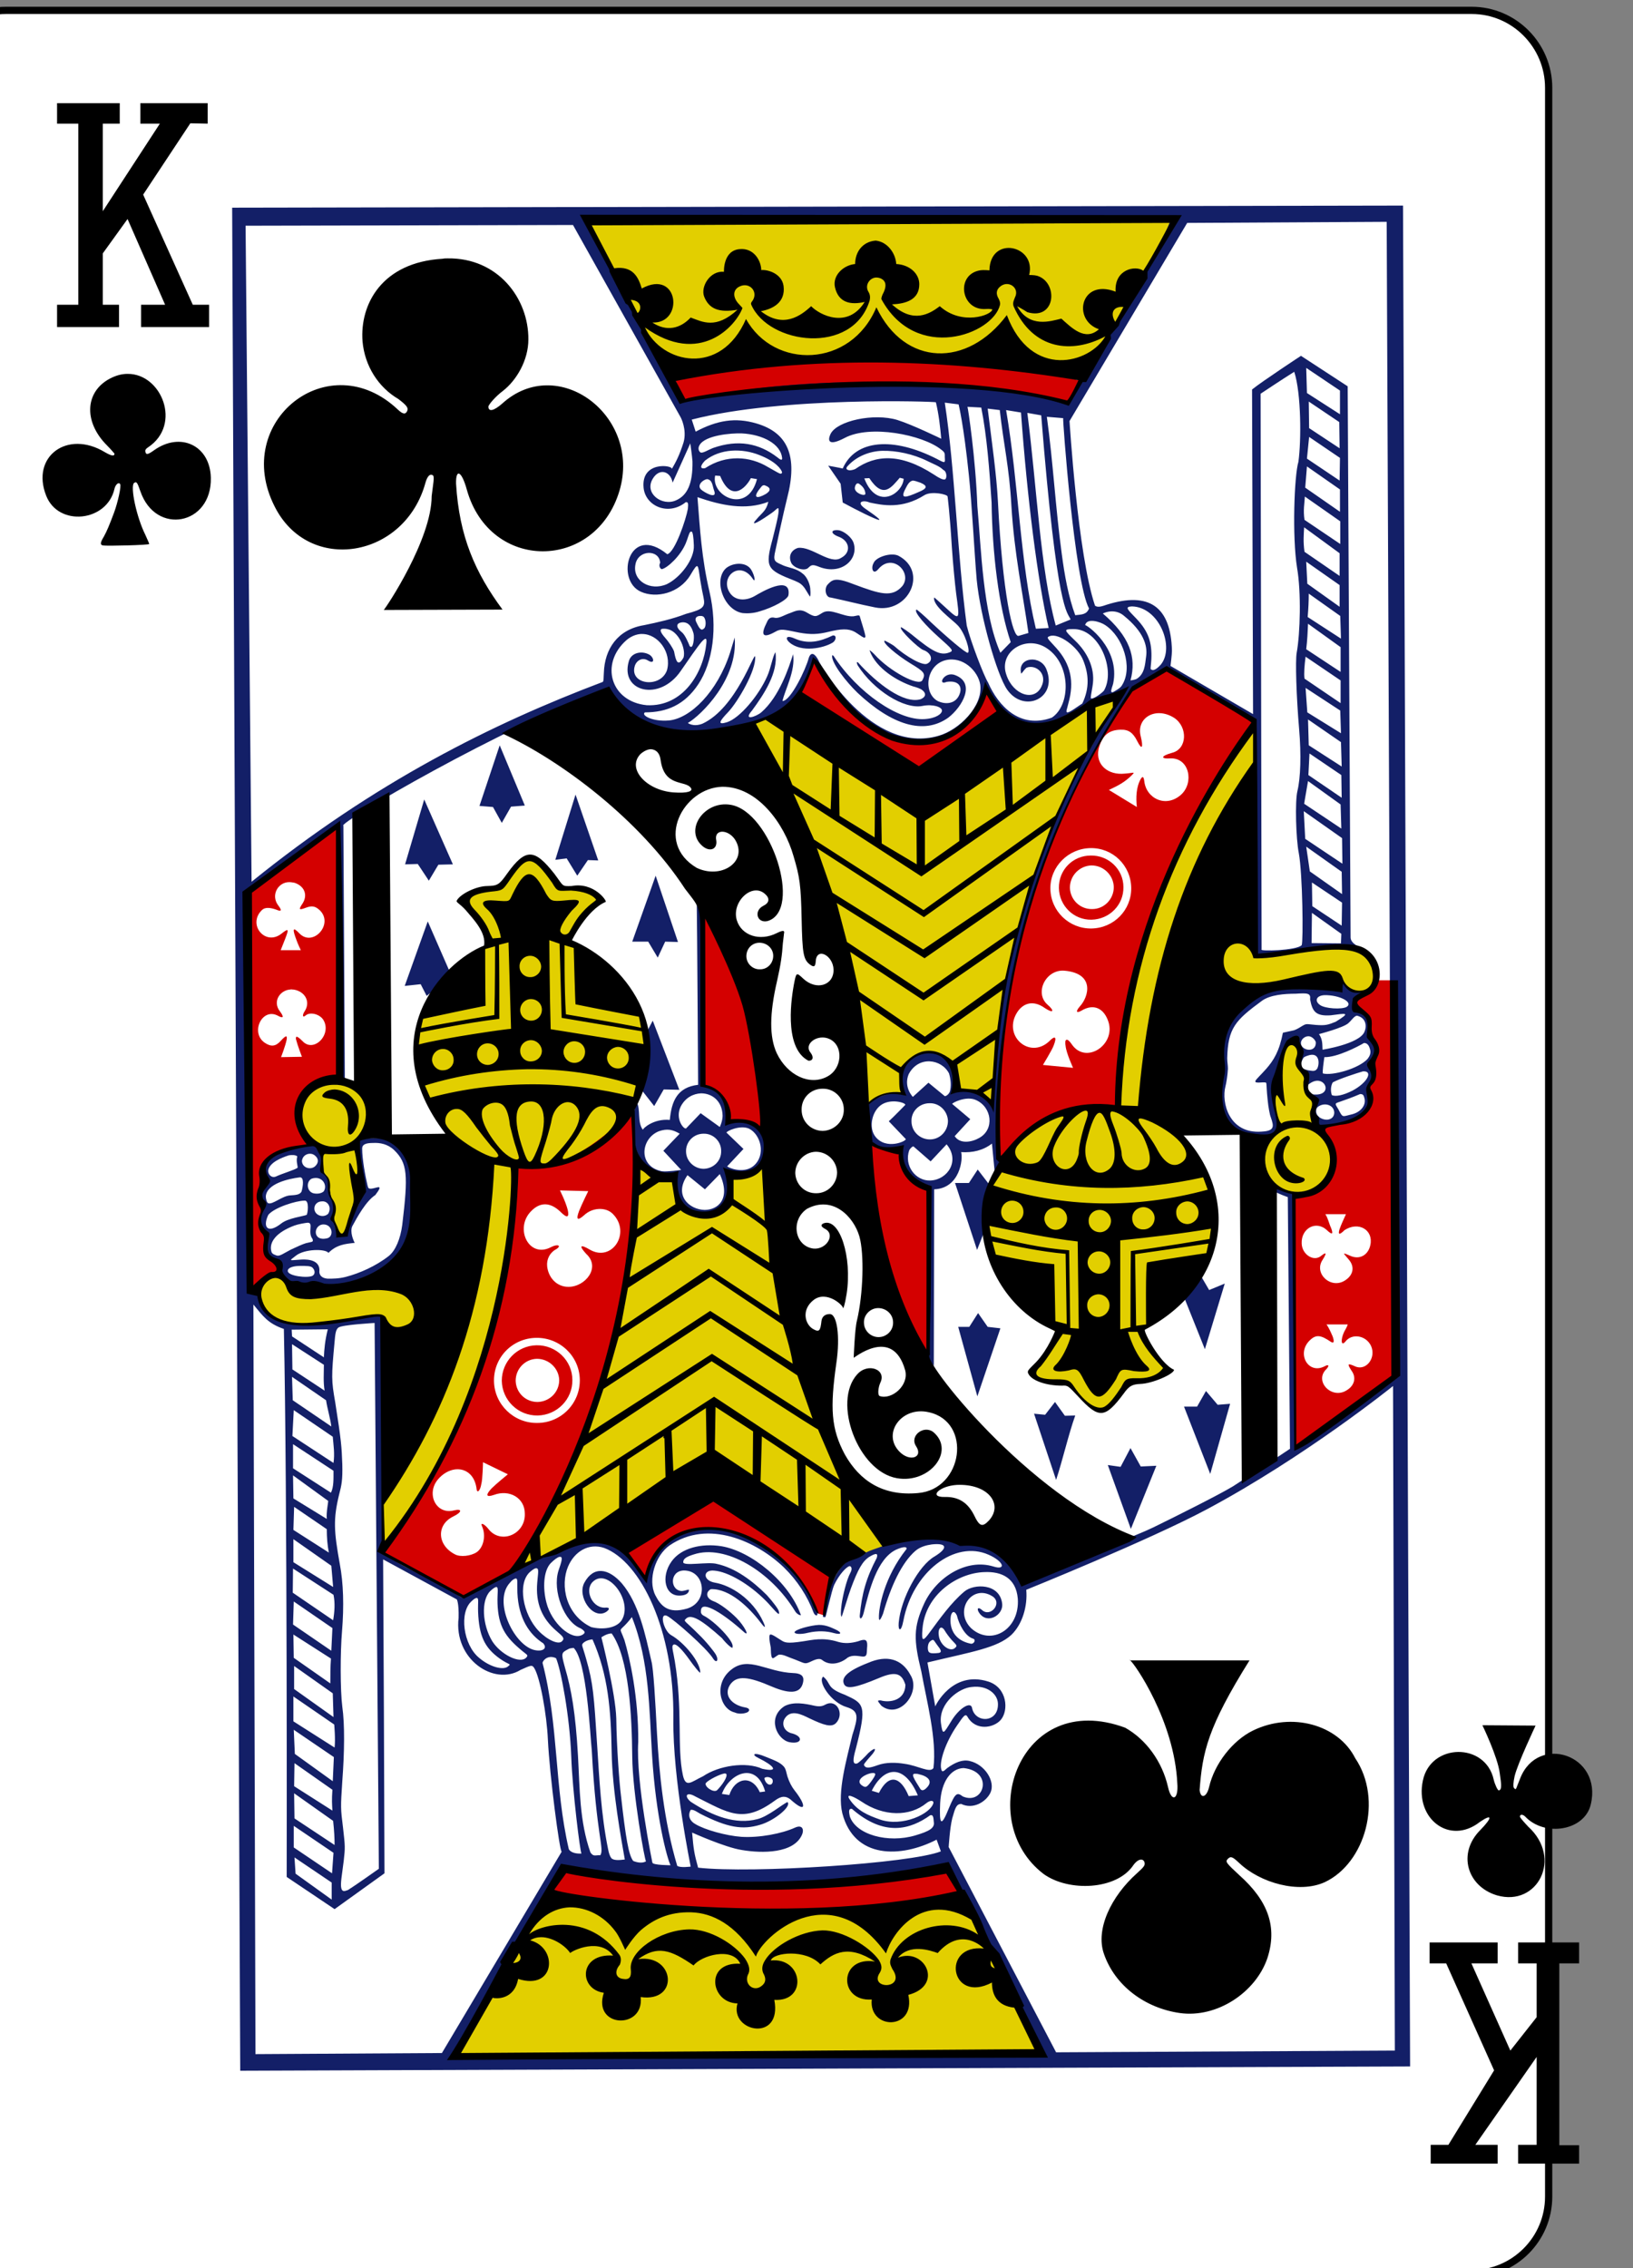 <?xml version="1.0" encoding="UTF-8"?>
<svg xmlns="http://www.w3.org/2000/svg" xmlns:xlink="http://www.w3.org/1999/xlink" width="18pt" height="25pt" viewBox="0 0 18 25" version="1.1">
<rect x="0" y="0" width="18" height="25" fill="#808080" stroke="none"/>
<g id="surface1">
<path style="fill-rule:nonzero;fill:rgb(100%,100%,100%);fill-opacity:1;stroke-width:0.997;stroke-linecap:butt;stroke-linejoin:miter;stroke:rgb(0%,0%,0%);stroke-opacity:1;stroke-miterlimit:4;" d="M 2324.964 589.942 L 2526.943 589.942 C 2532.777 589.942 2537.541 594.735 2537.541 600.604 L 2537.541 891.156 C 2537.541 897.025 2532.777 901.769 2526.943 901.769 L 2324.964 901.769 C 2319.082 901.769 2314.318 897.025 2314.318 891.156 L 2314.318 600.604 C 2314.318 594.735 2319.082 589.942 2324.964 589.942 Z M 2324.964 589.942 " transform="matrix(0.08,0,0,0.08,-185.933,-47.081)"/>
<path style=" stroke:none;fill-rule:nonzero;fill:rgb(88.627%,81.176%,0%);fill-opacity:1;" d="M 12.957 2.438 L 6.488 2.469 L 7.309 4.016 C 8.992 3.863 10.465 4 12 4.047 Z M 8.539 7.875 C 8.531 7.887 8.27 7.953 8.297 8.012 C 8.98 9.469 9.289 10.656 9.574 12.156 C 9.719 12.039 9.953 12.043 9.953 12.043 C 9.836 11.488 10.543 11.418 10.547 12 C 10.684 12.031 10.82 12.031 10.945 12.168 C 11 10.531 11.59 8.836 12.355 7.66 C 11.484 8.004 10.207 8.855 10.207 8.855 C 10.207 8.855 9.145 8.422 8.539 7.875 Z M 13.828 8.051 C 12.668 9.145 12.215 12.176 12.301 12.219 C 10.809 12.168 10.355 13.805 11.648 14.688 C 11.598 14.855 11.473 14.996 11.371 15.148 C 11.508 15.223 11.652 15.238 11.797 15.254 C 11.906 15.387 12.016 15.535 12.137 15.547 C 12.266 15.465 12.359 15.348 12.469 15.242 C 12.602 15.211 12.738 15.172 12.867 15.113 C 12.75 14.957 12.617 14.797 12.613 14.648 C 13.738 13.859 13.586 12.789 12.57 12.242 C 12.871 10.434 13.312 9.281 13.824 8.461 Z M 5.852 9.445 C 5.703 9.516 5.625 9.668 5.52 9.785 C 5.371 9.793 5.23 9.844 5.09 9.902 C 5.09 9.902 5.426 10.363 5.406 10.391 C 4.316 11.098 4.324 12.133 5.371 12.812 C 5.547 14.289 4.289 16.617 4.223 16.551 L 4.223 17.031 C 5.098 16.07 5.594 14.32 5.684 12.879 C 7.473 12.762 7.535 11.043 6.305 10.398 C 6.207 10.309 6.613 9.91 6.613 9.91 C 6.512 9.809 6.34 9.801 6.188 9.785 C 6.094 9.676 6.012 9.562 5.852 9.445 Z M 13.426 10.637 C 13.68 11.195 14.602 10.512 14.762 10.812 C 14.895 10.98 15.176 10.996 15.16 10.711 C 15.109 10.43 14.922 10.367 14.18 10.492 C 13.898 10.539 13.785 10.566 13.785 10.438 C 13.594 10.203 13.426 10.523 13.426 10.637 Z M 14.285 11.453 C 14.074 11.453 14.039 12.258 14.043 12.5 C 13.441 13.445 15.277 13.336 14.484 12.309 C 14.512 12.176 14.383 11.957 14.387 11.859 C 14.32 11.852 14.293 11.484 14.285 11.453 Z M 3.711 11.938 C 3.383 11.945 3.027 12.242 3.547 12.668 C 3.582 12.68 3.531 12.77 3.547 12.91 C 3.695 13.223 3.656 13.691 3.766 13.617 C 3.891 13.535 3.996 13.188 3.969 12.703 C 3.969 12.668 3.926 12.637 3.934 12.602 C 4.227 12.121 3.98 11.93 3.711 11.938 Z M 7.039 12.84 C 6.953 14.414 6.566 15.961 5.684 17.301 C 6.441 16.949 7.18 16.5 7.891 16.109 L 9.555 17.133 C 9.648 17.094 9.715 17.07 9.781 17.008 C 9.012 15.895 8.777 14.293 8.441 12.844 C 8.316 12.93 8.078 12.977 8.078 12.977 C 8.059 13.48 7.527 13.641 7.422 12.988 Z M 3.023 14.07 C 2.848 14.082 2.715 14.516 3.215 14.582 C 3.57 14.633 4.023 14.457 4.25 14.539 C 4.512 14.953 4.746 14.344 4.398 14.242 C 4.02 14.137 3.254 14.414 3.172 14.176 C 3.125 14.098 3.074 14.066 3.023 14.07 Z M 6.039 20.895 L 5.035 22.656 L 11.449 22.617 L 10.613 20.938 C 10.625 20.918 7.812 21.27 6.039 20.895 Z M 6.039 20.895 "/>
<path style=" stroke:none;fill-rule:nonzero;fill:rgb(83.137%,0%,0%);fill-opacity:1;" d="M 7.434 4.164 L 7.535 4.414 C 8.914 4.246 10.355 4.074 11.797 4.441 C 11.797 4.441 11.906 4.211 11.902 4.195 C 10.559 3.855 7.551 3.945 7.434 4.164 Z M 8.828 7.637 L 10.137 8.477 C 10.137 8.477 10.766 8.035 11.031 7.852 L 10.871 7.613 C 10.316 8.828 9.34 7.867 8.977 7.297 C 8.977 7.297 8.875 7.516 8.828 7.637 Z M 12.348 8.043 C 12.438 8.039 12.488 8.074 12.535 8.168 C 12.586 8.27 12.605 8.246 12.574 8.117 C 12.52 7.914 12.738 7.781 12.945 7.914 C 13.094 8.016 13.086 8.254 12.922 8.297 C 12.793 8.332 12.789 8.367 12.902 8.359 C 13.109 8.352 13.164 8.625 13.02 8.758 C 12.852 8.91 12.633 8.801 12.613 8.609 C 12.605 8.555 12.594 8.555 12.574 8.586 C 12.523 8.676 12.52 8.793 12.531 8.895 L 12.223 8.707 C 12.332 8.656 12.398 8.621 12.477 8.543 C 12.488 8.531 12.496 8.523 12.496 8.52 C 12.496 8.512 12.461 8.523 12.398 8.527 C 12.215 8.547 12.074 8.43 12.109 8.258 C 12.145 8.109 12.219 8.047 12.348 8.043 Z M 11.004 12.797 C 11.336 12.422 11.746 12.18 12.32 12.211 C 12.391 10.633 12.941 9.227 13.824 7.961 L 12.855 7.383 L 12.465 7.617 C 11.527 8.938 10.953 10.613 11.004 12.797 Z M 3.723 9.105 C 3.723 9.105 3.066 9.594 2.762 9.832 L 2.777 14.188 L 2.859 14.215 C 2.867 14.227 2.855 14.152 2.891 14.117 C 2.926 14.09 2.977 14.059 3.004 14.047 C 3.09 14.02 3.094 13.961 3.016 13.914 C 2.953 13.875 2.93 13.816 2.938 13.723 C 2.941 13.652 2.938 13.637 2.91 13.594 C 2.875 13.535 2.871 13.461 2.902 13.387 C 2.914 13.352 2.914 13.344 2.891 13.293 C 2.859 13.234 2.855 13.168 2.879 13.102 C 2.887 13.074 2.895 13.016 2.891 12.969 C 2.891 12.797 3.035 12.68 3.301 12.645 C 3.402 12.629 3.406 12.625 3.359 12.539 C 3.09 12.051 3.695 11.797 3.742 11.875 Z M 12.02 9.348 C 12.266 9.344 12.465 9.539 12.469 9.785 C 12.473 10.031 12.277 10.23 12.031 10.234 C 11.785 10.238 11.582 10.043 11.578 9.797 C 11.574 9.555 11.773 9.352 12.02 9.348 Z M 12.023 9.43 C 11.824 9.43 11.668 9.59 11.672 9.789 C 11.676 9.984 11.836 10.141 12.031 10.137 C 12.23 10.133 12.387 9.973 12.383 9.777 C 12.383 9.582 12.219 9.426 12.023 9.43 Z M 12.031 9.539 C 12.164 9.539 12.273 9.645 12.277 9.777 C 12.277 9.91 12.172 10.02 12.039 10.02 C 11.906 10.023 11.797 9.918 11.793 9.785 C 11.793 9.652 11.898 9.543 12.031 9.539 Z M 3.188 9.723 C 3.207 9.723 3.227 9.727 3.246 9.73 C 3.355 9.766 3.395 9.863 3.336 9.957 C 3.289 10.027 3.293 10.035 3.375 10.004 C 3.441 9.98 3.477 9.988 3.527 10.035 C 3.68 10.188 3.449 10.441 3.301 10.289 C 3.227 10.211 3.219 10.234 3.27 10.367 C 3.285 10.41 3.316 10.473 3.316 10.473 L 3.094 10.473 C 3.094 10.473 3.129 10.383 3.145 10.344 C 3.184 10.242 3.184 10.227 3.105 10.289 C 2.926 10.434 2.723 10.191 2.887 10.031 C 2.918 10 2.973 10 3.047 10.027 C 3.102 10.051 3.109 10.035 3.07 9.984 C 2.98 9.871 3.062 9.723 3.188 9.723 Z M 7.762 10.113 C 7.672 10.695 7.75 11.516 7.746 11.953 C 7.988 12 7.988 12.16 8.027 12.363 C 8.141 12.32 8.395 12.492 8.43 12.477 C 8.457 11.887 8.148 10.164 7.762 10.113 Z M 11.73 10.699 C 12.07 10.727 12.004 10.984 11.902 11.094 C 11.855 11.148 11.863 11.172 11.918 11.141 C 12.059 11.055 12.172 11.117 12.219 11.266 C 12.297 11.52 11.965 11.738 11.812 11.508 C 11.762 11.434 11.73 11.449 11.746 11.531 C 11.754 11.609 11.828 11.77 11.828 11.77 L 11.496 11.738 C 11.496 11.738 11.598 11.57 11.613 11.527 C 11.652 11.43 11.633 11.406 11.562 11.48 C 11.352 11.672 11.066 11.43 11.199 11.18 C 11.266 11.055 11.387 11.016 11.52 11.113 C 11.609 11.172 11.629 11.145 11.547 11.074 C 11.398 10.945 11.527 10.684 11.73 10.699 Z M 3.207 10.906 C 3.207 10.906 3.211 10.902 3.215 10.906 C 3.246 10.906 3.273 10.914 3.305 10.93 C 3.387 10.977 3.41 11.066 3.359 11.145 C 3.328 11.191 3.336 11.223 3.371 11.191 C 3.418 11.152 3.52 11.176 3.562 11.238 C 3.664 11.398 3.461 11.609 3.336 11.477 C 3.277 11.418 3.258 11.414 3.262 11.453 C 3.281 11.527 3.328 11.648 3.328 11.648 L 3.098 11.652 C 3.098 11.652 3.148 11.523 3.16 11.457 C 3.168 11.406 3.148 11.414 3.094 11.473 C 3.039 11.535 2.988 11.539 2.922 11.496 C 2.754 11.387 2.887 11.102 3.062 11.195 C 3.125 11.23 3.133 11.211 3.086 11.148 C 3 11.039 3.086 10.91 3.207 10.906 Z M 15.184 10.805 C 14.809 11.188 14.926 10.961 15.102 11.254 C 15.102 11.445 15.215 11.598 15.125 11.898 C 15.094 11.961 15.094 11.988 15.109 12.047 C 15.082 12.383 14.812 12.379 14.547 12.43 C 14.59 12.43 14.965 13.113 14.266 13.168 L 14.273 15.957 L 15.367 15.156 L 15.363 10.805 Z M 6.98 12.277 C 6.672 12.473 6.234 12.969 5.688 12.863 C 5.621 14.602 5.047 15.949 4.227 17.109 C 4.512 17.273 4.824 17.473 5.113 17.602 C 5.355 17.477 5.492 17.422 5.734 17.227 C 6.719 15.715 7.031 14.062 6.98 12.277 Z M 9.555 12.594 C 9.609 13.488 9.754 14.332 10.223 15.012 L 10.254 13.113 C 10.09 13.074 9.953 12.969 9.902 12.664 Z M 6.172 13.121 L 6.484 13.129 C 6.484 13.129 6.414 13.27 6.383 13.348 C 6.348 13.441 6.363 13.461 6.438 13.395 C 6.527 13.309 6.676 13.301 6.754 13.379 C 6.961 13.586 6.746 13.918 6.5 13.773 C 6.395 13.711 6.379 13.73 6.461 13.82 C 6.625 13.969 6.453 14.184 6.266 14.184 C 6.129 14.184 6.043 14.074 6.031 13.957 C 6.023 13.879 6.062 13.805 6.129 13.77 C 6.195 13.73 6.148 13.707 6.074 13.746 C 5.832 13.875 5.668 13.543 5.852 13.352 C 5.957 13.242 6.07 13.254 6.176 13.355 C 6.25 13.43 6.277 13.422 6.258 13.336 C 6.234 13.242 6.172 13.121 6.172 13.121 Z M 14.609 13.383 L 14.836 13.383 C 14.812 13.438 14.785 13.492 14.766 13.547 C 14.746 13.609 14.762 13.617 14.82 13.559 C 14.977 13.457 15.141 13.559 15.105 13.723 C 15.082 13.832 14.988 13.891 14.879 13.84 C 14.781 13.797 14.812 13.816 14.867 13.883 C 14.934 13.961 14.918 14.051 14.832 14.109 C 14.676 14.219 14.477 14.039 14.578 13.887 C 14.637 13.793 14.609 13.805 14.555 13.848 C 14.473 13.906 14.352 13.824 14.348 13.707 C 14.34 13.539 14.508 13.445 14.629 13.562 C 14.684 13.613 14.699 13.605 14.672 13.535 C 14.648 13.484 14.641 13.434 14.609 13.383 Z M 14.621 14.598 L 14.855 14.598 C 14.855 14.598 14.855 14.613 14.816 14.68 C 14.777 14.762 14.781 14.844 14.828 14.789 C 14.902 14.691 15.059 14.719 15.113 14.836 C 15.172 14.969 15.055 15.117 14.934 15.059 C 14.852 15.023 14.848 15.031 14.898 15.109 C 14.953 15.184 14.93 15.273 14.844 15.324 C 14.68 15.43 14.48 15.223 14.621 15.09 C 14.656 15.051 14.645 15.035 14.602 15.059 C 14.418 15.156 14.285 14.914 14.441 14.77 C 14.508 14.707 14.559 14.715 14.668 14.789 C 14.703 14.812 14.711 14.789 14.688 14.727 C 14.645 14.625 14.621 14.598 14.621 14.598 Z M 5.91 14.746 C 6.172 14.742 6.387 14.949 6.391 15.207 C 6.395 15.469 6.184 15.684 5.922 15.684 C 5.664 15.688 5.449 15.48 5.445 15.223 C 5.441 14.961 5.648 14.75 5.91 14.746 Z M 5.914 14.828 C 5.699 14.832 5.531 15.008 5.531 15.219 C 5.535 15.434 5.711 15.605 5.926 15.602 C 6.141 15.598 6.312 15.422 6.309 15.211 C 6.309 14.996 6.129 14.824 5.914 14.828 Z M 5.918 14.977 C 6.051 14.977 6.16 15.082 6.164 15.211 C 6.164 15.344 6.059 15.449 5.926 15.453 C 5.793 15.453 5.688 15.352 5.684 15.219 C 5.684 15.086 5.789 14.98 5.918 14.977 Z M 5.324 16.117 L 5.598 16.25 C 5.598 16.25 5.469 16.355 5.418 16.406 C 5.352 16.477 5.355 16.508 5.445 16.477 C 5.613 16.414 5.785 16.508 5.785 16.684 C 5.793 16.914 5.516 17.027 5.383 16.852 C 5.34 16.797 5.293 16.777 5.312 16.82 C 5.359 16.922 5.332 17.055 5.254 17.109 C 5.188 17.152 5.074 17.164 5.016 17.133 C 4.816 17.031 4.809 16.805 4.996 16.715 C 5.094 16.668 5.098 16.625 5.004 16.648 C 4.805 16.699 4.691 16.461 4.832 16.301 C 4.984 16.129 5.227 16.164 5.254 16.418 C 5.262 16.461 5.293 16.43 5.305 16.359 C 5.32 16.309 5.324 16.117 5.324 16.117 Z M 7.871 16.5 C 7.871 16.5 6.871 17.066 6.902 17.09 C 6.906 17.094 7.121 17.395 7.121 17.395 C 7.617 16.277 8.809 17.203 8.996 17.773 C 9.039 17.797 9.047 17.789 9.09 17.809 C 9.094 17.77 9.176 17.375 9.176 17.375 Z M 6.266 20.605 C 6.219 20.668 6.051 20.848 6.07 20.852 C 7.539 21.168 9.055 21.141 10.598 20.977 L 10.48 20.605 C 8.957 20.992 6.266 20.605 6.266 20.605 Z M 6.266 20.605 "/>
<path style=" stroke:none;fill-rule:nonzero;fill:rgb(7.451%,12.157%,40.392%);fill-opacity:1;" d="M 2.559 2.289 L 2.648 22.824 L 15.543 22.777 L 15.465 2.266 Z M 6.48 2.438 L 12.91 2.41 C 12.609 3.188 11.738 4.418 11.781 4.422 C 10.445 4.203 9.062 4.09 7.523 4.418 Z M 2.707 2.488 L 6.316 2.48 L 7.504 4.602 C 7.504 4.602 7.574 4.734 7.535 4.875 C 7.488 5.023 7.449 5.094 7.406 5.168 C 7.41 5.125 7.066 5.082 7.094 5.375 C 7.113 5.578 7.367 5.691 7.559 5.535 C 7.59 5.531 7.586 5.559 7.582 5.609 C 7.562 5.723 7.441 6.086 7.355 6.109 C 6.93 5.762 6.777 6.398 7.066 6.523 C 7.234 6.598 7.488 6.539 7.609 6.34 C 7.699 6.188 7.691 6.211 7.719 6.395 C 7.73 6.465 7.746 6.547 7.754 6.582 C 7.777 6.691 7.754 6.715 7.562 6.766 C 7.41 6.824 7.254 6.859 7.098 6.891 C 6.809 6.938 6.664 7.152 6.656 7.418 C 6.652 7.473 6.656 7.5 6.645 7.516 C 5.426 7.977 4.129 8.621 2.773 9.719 Z M 10.891 7.523 C 10.844 7.449 10.695 7.059 10.656 6.895 C 10.551 6.109 10.527 5.172 10.414 4.438 L 10.566 4.457 C 10.566 4.457 10.621 4.668 10.68 5.242 C 10.711 5.527 10.742 6.117 10.766 6.391 C 10.805 6.793 10.988 7.438 11.102 7.602 C 11.289 7.867 11.66 7.695 11.535 7.379 C 11.473 7.215 11.219 7.242 11.254 7.414 C 11.254 7.445 11.277 7.391 11.316 7.359 C 11.422 7.32 11.547 7.43 11.48 7.566 C 11.402 7.738 11.168 7.66 11.094 7.441 C 11 7.184 11.312 6.988 11.543 7.148 C 11.805 7.324 11.805 7.77 11.594 7.91 C 11.242 8.039 11.004 7.781 10.891 7.523 Z M 11.762 7.852 C 11.746 7.844 11.762 7.816 11.777 7.75 C 11.844 7.512 11.801 7.32 11.645 7.145 C 11.559 7.047 11.523 7.027 11.57 7.012 C 11.668 6.973 11.883 7.129 11.941 7.281 C 12 7.43 12.012 7.582 11.93 7.754 C 11.875 7.789 11.785 7.859 11.762 7.852 Z M 12.023 7.691 C 12.023 7.664 12.043 7.574 12.047 7.531 C 12.066 7.363 11.988 7.191 11.848 7.059 C 11.73 6.945 11.719 6.934 11.828 6.934 C 12.117 6.926 12.301 7.387 12.168 7.613 C 12.133 7.652 12.027 7.723 12.023 7.691 Z M 12.27 7.535 C 12.352 7.141 11.969 6.879 11.961 6.891 C 11.98 6.805 12.133 6.855 12.184 6.891 C 12.379 7.02 12.488 7.355 12.371 7.547 C 12.359 7.57 12.344 7.582 12.32 7.598 C 12.281 7.621 12.258 7.641 12.25 7.625 C 12.242 7.609 12.266 7.555 12.27 7.535 Z M 8.906 6.262 C 8.945 6.223 8.957 6.219 9.035 6.25 C 9.273 6.34 9.465 6.168 9.41 5.988 C 9.391 5.922 9.301 5.852 9.242 5.844 C 9.152 5.836 9.152 5.883 9.25 5.918 C 9.367 5.965 9.383 6.09 9.273 6.148 C 9.152 6.23 8.949 6.02 8.797 6.039 C 8.727 6.059 8.684 6.125 8.723 6.207 C 8.754 6.262 8.863 6.297 8.906 6.262 Z M 8.637 6.234 C 8.555 6.195 8.523 6.195 8.539 6.105 C 8.551 6.047 8.637 5.645 8.676 5.492 C 8.797 5.027 8.684 4.77 8.34 4.668 C 8.105 4.598 7.902 4.633 7.668 4.758 L 7.625 4.625 C 8.621 4.367 10.32 4.426 10.316 4.434 C 10.348 4.566 10.363 4.703 10.375 4.836 C 10.375 4.836 10.055 4.68 9.891 4.629 C 9.633 4.551 9.23 4.637 9.156 4.781 C 9.117 4.863 9.137 4.918 9.309 4.828 C 9.59 4.676 10.168 4.793 10.371 4.953 C 10.418 4.988 10.414 4.996 10.414 5.039 C 10.418 5.105 10.422 5.109 10.328 5.059 C 9.844 4.812 9.43 4.844 9.289 5.164 C 9.258 5.156 9.129 5.133 9.129 5.133 L 9.266 5.332 L 9.289 5.539 C 9.289 5.539 9.512 5.66 9.633 5.711 C 9.75 5.762 9.684 5.707 9.535 5.605 C 9.43 5.531 9.516 5.508 9.586 5.539 C 9.73 5.57 9.945 5.613 10.191 5.457 C 10.27 5.41 10.445 5.449 10.445 5.473 C 10.445 5.473 10.469 5.652 10.492 6.031 C 10.504 6.211 10.527 6.445 10.539 6.539 C 10.578 6.828 10.586 6.848 10.434 6.707 C 10.383 6.66 10.297 6.582 10.297 6.586 C 10.277 6.676 10.504 6.836 10.555 6.891 C 10.637 6.973 10.699 7.184 10.668 7.195 C 10.648 7.203 10.434 7.02 10.262 6.859 C 10.199 6.797 10.105 6.715 10.102 6.719 C 10.066 6.742 10.211 6.902 10.344 7.02 C 10.5 7.16 10.516 7.172 10.465 7.191 C 10.367 7.23 10.281 7.184 10.047 6.992 C 10.023 6.973 9.938 6.91 9.93 6.914 C 9.91 6.941 10.125 7.145 10.176 7.164 C 10.266 7.195 10.293 7.281 10.219 7.316 C 10.172 7.34 9.992 7.242 9.852 7.117 C 9.824 7.098 9.754 7.059 9.75 7.062 C 9.723 7.082 9.883 7.219 10.035 7.312 C 10.184 7.402 10.207 7.422 10.168 7.496 C 10.133 7.574 9.805 7.398 9.641 7.215 C 9.605 7.176 9.578 7.16 9.586 7.172 C 9.656 7.367 9.891 7.508 10.066 7.566 C 10.098 7.574 10.145 7.59 10.164 7.605 C 10.215 7.645 10.203 7.684 10.148 7.707 C 9.961 7.762 9.668 7.535 9.457 7.301 C 9.434 7.289 9.449 7.32 9.453 7.332 C 9.629 7.609 9.965 7.82 10.168 7.781 C 10.285 7.758 10.383 7.793 10.383 7.832 C 10.383 7.867 10.32 7.918 10.191 7.926 C 9.902 7.945 9.453 7.633 9.191 7.234 C 9.184 7.223 9.172 7.219 9.172 7.227 C 9.164 7.309 9.328 7.516 9.453 7.637 C 9.828 7.988 10.18 8.105 10.453 7.91 C 10.609 7.789 10.758 7.527 10.527 7.441 C 10.406 7.395 10.328 7.562 10.434 7.516 C 10.57 7.496 10.602 7.57 10.582 7.637 C 10.547 7.754 10.434 7.773 10.336 7.727 C 10.172 7.637 10.207 7.332 10.422 7.277 C 10.613 7.23 10.781 7.395 10.805 7.547 C 10.836 7.789 10.566 8.047 10.348 8.109 C 9.605 8.328 9.027 7.305 9.023 7.281 C 8.988 7.211 8.941 7.172 8.914 7.254 C 8.883 7.375 8.715 7.727 8.625 7.727 C 8.652 7.602 8.77 7.395 8.742 7.211 C 8.695 7.359 8.59 7.68 8.391 7.852 C 8.336 7.898 8.184 7.953 8.289 7.832 C 8.418 7.656 8.582 7.414 8.547 7.188 C 8.516 7.238 8.496 7.367 8.457 7.453 C 8.363 7.668 8.152 7.918 8.012 7.961 C 7.91 7.992 7.922 7.957 8.027 7.848 C 8.137 7.73 8.336 7.387 8.324 7.238 C 8.316 7.172 8.117 7.805 7.742 7.977 C 7.641 8.016 7.582 7.969 7.582 7.969 C 7.73 7.883 8.137 7.484 8.098 7.027 C 8.098 7.027 8.078 7.094 8.047 7.195 C 7.906 7.629 7.609 7.918 7.375 7.941 C 7.191 7.957 7.062 7.883 7.109 7.852 C 7.348 7.852 7.547 7.77 7.699 7.539 C 7.855 7.301 7.914 6.922 7.82 6.52 C 7.734 6.156 7.715 5.828 7.688 5.48 C 7.949 5.57 8.215 5.629 8.469 5.531 C 8.445 5.633 8.402 5.648 8.336 5.727 C 8.285 5.781 8.301 5.797 8.492 5.664 C 8.551 5.625 8.57 5.594 8.578 5.602 C 8.594 5.621 8.57 5.727 8.516 5.941 C 8.43 6.258 8.453 6.281 8.762 6.402 C 8.82 6.426 8.84 6.445 8.859 6.469 C 8.871 6.48 8.922 6.57 8.926 6.574 C 8.938 6.582 8.934 6.48 8.926 6.457 C 8.91 6.391 8.875 6.34 8.844 6.32 C 8.781 6.266 8.695 6.258 8.637 6.234 Z M 14.457 10.395 L 14.461 10.062 L 14.785 10.293 L 14.781 10.398 Z M 13.906 10.465 L 13.895 4.34 C 13.895 4.34 14.141 4.176 14.266 4.098 C 14.344 4.34 14.344 4.859 14.312 5.09 C 14.266 5.242 14.242 5.914 14.297 6.258 C 14.344 6.527 14.332 6.98 14.293 7.195 C 14.277 7.281 14.289 7.676 14.32 8.039 C 14.344 8.32 14.336 8.574 14.301 8.719 C 14.273 8.832 14.285 9.246 14.316 9.402 C 14.359 9.633 14.367 10.379 14.348 10.418 C 14.293 10.477 13.875 10.488 13.906 10.465 Z M 14.398 4.055 C 14.398 4.055 14.648 4.223 14.77 4.305 L 14.77 4.566 L 14.406 4.332 Z M 10.664 4.484 L 10.816 4.492 C 10.879 4.812 10.906 5.176 10.93 5.539 C 10.938 6.098 11.008 6.688 11.141 7.078 L 11.027 7.195 C 10.832 6.75 10.816 6.051 10.773 5.578 C 10.754 5.043 10.668 4.484 10.664 4.484 Z M 14.426 4.426 L 14.762 4.652 L 14.766 4.941 L 14.43 4.719 Z M 10.887 4.504 L 11.02 4.52 C 11.062 4.898 11.125 5.152 11.148 5.57 C 11.18 6.109 11.277 6.555 11.336 6.977 L 11.23 7.008 C 11.164 7.039 11.051 6.543 11 5.531 C 10.984 5.227 10.934 4.883 10.887 4.504 Z M 11.09 4.52 L 11.254 4.547 C 11.324 5.504 11.438 6.406 11.559 6.922 L 11.418 6.93 C 11.242 6.195 11.23 5.34 11.09 4.52 Z M 11.324 4.551 L 11.477 4.578 C 11.652 6.77 11.766 6.742 11.801 6.828 L 11.637 6.895 C 11.465 6.262 11.43 5.375 11.324 4.551 Z M 12.004 6.707 C 11.977 6.777 11.918 6.773 11.852 6.781 C 11.777 6.578 11.734 6.34 11.703 6.102 C 11.633 5.586 11.609 5.102 11.539 4.594 L 11.719 4.609 C 11.711 4.613 11.844 6.41 12.004 6.707 Z M 8.176 4.777 C 8.41 4.789 8.605 4.895 8.621 5.047 C 8.625 5.082 8.598 5.066 8.566 5.039 C 8.367 4.887 8.137 4.84 7.859 4.938 C 7.801 4.961 7.75 4.996 7.723 4.988 C 7.699 4.973 7.691 4.938 7.711 4.906 C 7.773 4.797 8.059 4.773 8.176 4.777 Z M 7.633 5.086 C 7.637 5.328 7.578 5.461 7.449 5.516 C 7.297 5.582 7.098 5.438 7.195 5.277 C 7.266 5.156 7.391 5.191 7.414 5.32 L 7.609 4.887 C 7.609 4.887 7.629 5.027 7.633 5.086 Z M 14.77 5.047 L 14.766 5.297 L 14.406 5.055 L 14.43 4.816 Z M 8.371 5.016 C 8.551 5.086 8.613 5.172 8.621 5.207 C 8.609 5.238 8.594 5.219 8.465 5.148 C 8.266 5.027 8.004 5.008 7.773 5.16 C 7.719 5.172 7.711 5.141 7.77 5.078 C 7.941 4.941 8.184 4.941 8.371 5.016 Z M 9.723 4.969 C 9.879 4.965 10.066 5.004 10.223 5.082 C 10.293 5.117 10.355 5.137 10.398 5.18 C 10.438 5.195 10.441 5.277 10.414 5.285 C 10.391 5.289 10.352 5.27 10.293 5.23 C 9.918 4.988 9.648 5.016 9.43 5.168 C 9.418 5.176 9.383 5.184 9.367 5.184 C 9.324 5.18 9.324 5.16 9.34 5.141 C 9.441 5.027 9.59 4.973 9.723 4.969 Z M 14.406 5.141 L 14.77 5.395 L 14.77 5.641 L 14.387 5.375 Z M 7.883 5.242 L 7.938 5.246 C 8.059 5.539 8.215 5.387 8.277 5.27 L 8.344 5.281 C 8.242 5.676 7.832 5.469 7.883 5.242 Z M 7.793 5.281 C 7.855 5.289 7.852 5.355 7.871 5.406 C 7.914 5.516 7.754 5.422 7.727 5.395 C 7.68 5.348 7.746 5.289 7.793 5.281 Z M 9.582 5.27 C 9.738 5.508 9.828 5.367 9.918 5.266 L 9.961 5.277 C 9.949 5.445 9.664 5.629 9.527 5.273 Z M 10.062 5.297 C 10.078 5.297 10.113 5.309 10.145 5.32 C 10.227 5.355 10.223 5.383 10.129 5.422 C 9.98 5.488 9.926 5.5 9.973 5.402 C 9.996 5.359 10.016 5.305 10.062 5.297 Z M 9.469 5.332 C 9.508 5.359 9.535 5.391 9.539 5.441 C 9.539 5.477 9.422 5.438 9.422 5.379 C 9.426 5.344 9.445 5.316 9.469 5.332 Z M 8.426 5.348 C 8.504 5.375 8.496 5.41 8.441 5.445 C 8.344 5.5 8.301 5.488 8.363 5.402 C 8.395 5.363 8.398 5.348 8.426 5.348 Z M 14.383 5.473 L 14.773 5.746 L 14.773 5.996 L 14.379 5.73 C 14.363 5.621 14.379 5.551 14.383 5.473 Z M 7.621 5.859 C 7.637 5.859 7.645 5.922 7.648 6.012 C 7.656 6.16 7.504 6.363 7.352 6.438 C 7.168 6.52 6.969 6.402 7.004 6.223 C 7.031 6.059 7.266 6.051 7.277 6.203 C 7.254 6.242 7.285 6.277 7.297 6.273 C 7.359 6.258 7.5 6.129 7.559 5.988 C 7.582 5.934 7.594 5.875 7.609 5.863 C 7.613 5.859 7.617 5.859 7.621 5.859 Z M 14.375 5.812 L 14.766 6.098 L 14.766 6.348 L 14.379 6.082 C 14.363 5.969 14.371 5.891 14.375 5.812 Z M 9.629 6.207 C 9.598 6.258 9.621 6.348 9.684 6.27 C 9.84 6.09 10.062 6.316 9.945 6.461 C 9.832 6.59 9.699 6.547 9.414 6.441 C 9.207 6.359 9.176 6.387 9.121 6.445 C 9.082 6.492 9.102 6.586 9.156 6.586 C 9.324 6.621 9.469 6.66 9.645 6.695 C 10.012 6.77 10.238 6.301 9.902 6.125 C 9.82 6.086 9.652 6.141 9.629 6.207 Z M 8.004 6.262 C 7.859 6.391 7.977 6.727 8.188 6.758 C 8.234 6.762 8.301 6.762 8.375 6.738 C 8.523 6.695 8.684 6.609 8.691 6.559 C 8.723 6.328 8.379 6.535 8.332 6.562 C 8.223 6.629 8.109 6.621 8.051 6.543 C 7.922 6.367 8.152 6.164 8.297 6.379 C 8.332 6.434 8.32 6.344 8.281 6.281 C 8.227 6.191 8.082 6.199 8.004 6.262 Z M 14.398 6.191 L 14.766 6.449 L 14.766 6.688 L 14.41 6.434 Z M 14.426 6.543 L 14.773 6.789 L 14.781 7.039 L 14.414 6.801 C 14.422 6.711 14.426 6.625 14.426 6.543 Z M 12.477 6.684 C 12.781 6.691 12.953 7.141 12.793 7.328 C 12.742 7.383 12.707 7.398 12.684 7.375 C 12.68 7.371 12.688 7.32 12.691 7.266 C 12.699 7.082 12.66 6.961 12.527 6.82 C 12.43 6.719 12.391 6.688 12.477 6.684 Z M 8.707 6.758 C 8.648 6.777 8.586 6.82 8.539 6.809 C 8.492 6.797 8.469 6.82 8.453 6.859 C 8.383 6.996 8.402 7.043 8.543 6.965 C 8.609 6.926 8.633 6.938 8.809 6.973 C 8.934 6.996 9.02 6.992 9.129 6.965 C 9.27 6.93 9.352 6.926 9.422 6.965 C 9.488 7.004 9.539 7.055 9.539 7.012 C 9.531 6.961 9.488 6.836 9.477 6.793 C 9.473 6.773 9.438 6.789 9.406 6.793 C 9.293 6.801 9.156 6.699 9.066 6.754 C 8.996 6.797 8.988 6.809 8.891 6.75 C 8.816 6.707 8.77 6.734 8.707 6.758 Z M 12.391 6.789 C 12.602 6.961 12.652 7.113 12.633 7.238 C 12.621 7.328 12.617 7.43 12.527 7.484 C 12.508 7.492 12.484 7.496 12.461 7.5 C 12.531 7.242 12.449 7.012 12.156 6.762 C 12.242 6.723 12.328 6.734 12.391 6.789 Z M 7.719 6.789 C 7.727 6.789 7.738 6.789 7.746 6.793 C 7.781 6.805 7.789 6.898 7.762 6.926 C 7.73 6.957 7.711 6.934 7.676 6.859 C 7.652 6.816 7.676 6.789 7.719 6.789 Z M 7.527 6.859 C 7.602 6.859 7.629 6.926 7.645 6.984 C 7.656 7.027 7.641 7.168 7.602 7.121 C 7.59 7.09 7.551 6.996 7.516 6.969 C 7.445 6.914 7.449 6.863 7.527 6.859 Z M 7.312 6.93 C 7.324 6.93 7.34 6.93 7.355 6.934 C 7.473 6.953 7.562 7.141 7.535 7.246 C 7.473 7.359 7.449 7.285 7.43 7.18 C 7.414 7.137 7.367 7.07 7.336 7.035 C 7.273 6.965 7.266 6.93 7.312 6.93 Z M 14.418 6.875 L 14.777 7.133 L 14.777 7.406 L 14.398 7.156 C 14.41 7.059 14.414 6.965 14.418 6.875 Z M 7.078 6.988 C 7.254 6.988 7.406 7.191 7.352 7.387 C 7.281 7.59 6.938 7.547 6.996 7.344 C 7.012 7.285 7.074 7.242 7.137 7.277 C 7.223 7.332 7.211 7.246 7.156 7.215 C 7.07 7.168 6.953 7.195 6.93 7.293 C 6.836 7.625 7.27 7.738 7.504 7.395 C 7.59 7.27 7.684 7.133 7.734 7.074 C 7.781 7.023 7.793 7.031 7.785 7.098 C 7.754 7.406 7.535 7.793 7.129 7.773 C 6.73 7.734 6.609 7.316 6.906 7.055 C 6.957 7.012 7.012 6.992 7.062 6.988 C 7.066 6.988 7.074 6.988 7.078 6.988 Z M 9.18 7.004 C 9.035 7.074 8.906 7.102 8.762 7.039 C 8.656 6.992 8.656 7.043 8.703 7.082 C 8.836 7.195 9.078 7.145 9.18 7.082 C 9.215 7.059 9.227 7 9.18 7.004 Z M 14.777 7.5 L 14.777 7.75 L 14.379 7.48 C 14.371 7.422 14.379 7.332 14.391 7.238 Z M 14.391 7.582 L 14.773 7.832 L 14.781 8.082 L 14.41 7.852 Z M 14.418 7.93 L 14.781 8.18 L 14.789 8.449 L 14.426 8.215 Z M 5.508 8.215 L 5.285 8.883 L 5.434 8.895 L 5.531 9.07 L 5.633 8.891 L 5.785 8.879 Z M 14.434 8.305 L 14.785 8.543 L 14.789 8.793 L 14.422 8.543 Z M 14.418 8.609 L 14.777 8.867 L 14.785 9.133 L 14.375 8.859 Z M 6.344 8.758 L 6.121 9.477 L 6.246 9.461 L 6.363 9.652 L 6.48 9.48 L 6.594 9.484 Z M 4.676 8.812 L 4.465 9.527 L 4.605 9.523 L 4.727 9.707 L 4.832 9.531 L 4.992 9.527 Z M 14.371 8.941 L 14.793 9.238 L 14.797 9.52 L 14.387 9.246 Z M 14.789 9.609 L 14.793 9.855 L 14.438 9.605 L 14.398 9.332 Z M 7.227 9.652 L 6.969 10.379 L 7.145 10.379 L 7.25 10.555 L 7.332 10.379 L 7.473 10.383 Z M 14.461 9.727 L 14.793 9.949 L 14.789 10.203 L 14.465 9.988 Z M 8.195 12.664 L 8.008 12.484 C 8.004 12.469 8.16 12.395 8.258 12.441 C 8.383 12.504 8.449 12.73 8.305 12.852 C 8.191 12.945 8.02 12.867 8.016 12.855 Z M 8.027 12.367 C 8.031 12.09 7.883 12.016 7.762 11.961 C 7.762 11.961 7.742 10.199 7.742 10.148 C 7.742 10.156 7.711 9.957 7.707 9.945 C 7.707 9.945 7.68 9.938 7.68 9.938 C 7.684 10.117 7.695 11.945 7.695 11.957 C 7.465 11.984 7.402 12.137 7.383 12.344 C 7.203 12.328 7.086 12.438 7.086 12.453 C 7.02 12.363 7.066 12.23 7.016 12.141 C 6.859 12.688 7.164 13.016 7.434 12.984 C 7.477 13.508 8.059 13.605 8.039 12.965 C 8.742 12.926 8.504 12.281 8.027 12.367 Z M 4.715 10.156 L 4.461 10.867 L 4.637 10.848 L 4.703 10.977 C 4.988 10.727 5.133 11.113 4.988 10.781 Z M 14.418 11.422 C 14.449 11.418 14.492 11.449 14.504 11.488 C 14.508 11.609 14.348 11.582 14.34 11.504 C 14.336 11.453 14.387 11.422 14.418 11.422 Z M 14.523 12.203 C 14.594 12.145 14.703 12.176 14.707 12.262 C 14.707 12.34 14.621 12.363 14.551 12.32 C 14.5 12.289 14.496 12.23 14.523 12.203 Z M 14.535 12.414 C 14.918 12.441 15.203 12.184 15.082 11.996 C 15.184 11.867 15.098 11.793 15.129 11.719 C 15.211 11.637 15.141 11.461 15.121 11.457 C 15.105 11.219 15.035 11.188 14.93 11.059 C 14.898 11.023 15.004 10.988 15.043 10.922 C 14.938 10.965 14.832 10.887 14.832 10.867 L 14.789 10.812 C 14.078 10.844 13.438 10.895 13.465 11.852 C 13.359 12.258 13.535 12.621 14.031 12.508 C 14.137 12.414 14.066 12.273 14.055 12.207 C 14.012 12.02 14.059 11.902 14.074 11.816 C 14.117 11.547 14.312 11.297 14.336 11.719 C 14.371 11.664 14.352 11.656 14.41 11.637 C 14.547 11.586 14.547 11.723 14.52 11.777 C 14.5 11.809 14.473 11.805 14.445 11.801 C 14.406 11.797 14.355 11.781 14.355 11.77 C 14.344 11.812 14.426 11.895 14.418 11.934 C 14.406 11.973 14.398 11.969 14.434 11.945 C 14.605 11.82 14.715 12.094 14.465 12.062 C 14.586 12.129 14.406 12.316 14.535 12.414 Z M 14.281 10.953 C 14.414 10.945 14.449 10.945 14.441 11.016 C 14.465 11.145 14.5 11.203 14.668 11.191 C 14.84 11.168 14.895 11.156 14.723 11.262 C 14.637 11.297 14.609 11.305 14.504 11.297 C 14.398 11.289 14.406 11.277 14.348 11.312 C 14.316 11.332 14.277 11.355 14.25 11.359 C 14.211 11.367 14.141 11.383 14.141 11.383 C 14.102 11.586 14.039 11.688 13.957 11.781 C 13.836 11.918 13.777 11.941 13.922 11.93 C 13.977 11.934 13.949 11.906 13.973 12.125 C 13.98 12.199 13.996 12.289 14.008 12.316 C 14.043 12.418 14.051 12.465 13.906 12.473 C 13.547 12.5 13.461 12.152 13.508 11.973 C 13.516 11.945 13.531 11.855 13.535 11.781 C 13.535 11.738 13.527 11.707 13.527 11.664 C 13.535 11.332 13.617 11.246 13.91 11.031 C 14 10.965 14.16 10.953 14.281 10.953 Z M 14.598 10.969 C 14.762 10.965 14.922 11.047 14.844 11.098 C 14.789 11.129 14.605 11.117 14.551 11.078 C 14.484 11.031 14.512 10.973 14.598 10.969 Z M 7.195 11.25 L 7.133 11.367 L 7.062 11.906 L 7.074 12.016 L 7.211 12.191 L 7.316 12.008 L 7.488 12.012 Z M 14.957 11.195 C 15.062 11.219 15.066 11.316 15.039 11.375 C 14.98 11.508 14.578 11.57 14.578 11.57 C 14.574 11.516 14.582 11.461 14.539 11.398 C 14.539 11.398 14.809 11.328 14.863 11.277 C 14.902 11.242 14.926 11.199 14.957 11.195 Z M 15.035 11.496 C 15.074 11.496 15.094 11.527 15.105 11.582 C 15.109 11.613 15.098 11.641 15.074 11.672 C 14.973 11.781 14.684 11.859 14.582 11.832 C 14.574 11.82 14.59 11.707 14.598 11.652 C 14.738 11.656 14.969 11.535 15.035 11.496 Z M 10.945 12.176 C 10.809 11.98 10.504 12.008 10.535 12.023 C 10.539 11.855 10.512 11.621 10.254 11.598 C 9.992 11.578 9.859 11.918 9.961 12.062 C 9.801 11.996 9.559 12.16 9.559 12.176 C 9.539 12.176 9.355 12.66 9.91 12.684 C 9.961 12.91 10.047 13.02 10.223 13.113 L 10.23 14.969 L 10.293 15.055 L 10.297 13.109 C 10.582 13.098 10.617 12.773 10.594 12.699 C 10.723 12.707 10.836 12.68 10.934 12.605 L 10.965 12.926 C 10.965 12.926 11.031 12.812 11.016 12.754 C 10.895 10.93 11.559 8.961 12.426 7.684 C 12.473 7.629 12.488 7.562 12.512 7.562 C 12.723 7.449 12.859 7.375 12.859 7.375 C 13.207 7.539 13.832 7.945 13.832 7.945 L 13.844 10.539 C 13.832 10.516 15.008 10.41 14.992 10.441 C 14.992 10.441 14.887 10.402 14.887 10.332 L 14.855 4.258 L 14.34 3.922 C 14.34 3.922 13.918 4.199 13.801 4.293 L 13.812 7.871 L 12.902 7.34 C 12.902 7.34 12.918 7.215 12.918 7.172 C 12.906 6.684 12.664 6.52 12.203 6.664 C 12.145 6.684 12.102 6.699 12.07 6.676 C 11.879 6.113 11.789 4.637 11.789 4.641 L 13.086 2.457 L 15.285 2.445 L 15.32 10.781 L 15.402 15.148 L 14.281 15.961 L 14.262 13.16 C 14.262 13.16 14.102 13.086 14.059 13.082 C 14.043 13.078 14.023 13.113 14.051 13.133 C 14.094 13.16 14.195 13.195 14.195 13.195 L 14.219 15.969 C 14.219 15.969 13.781 16.262 13.59 16.383 C 13.441 16.473 12.984 16.703 12.711 16.836 C 12.605 16.887 12.5 16.926 12.488 16.934 C 12.117 17.094 11.781 17.203 11.473 17.367 C 11.262 17.453 11.27 17.371 11.227 17.301 C 10.781 16.863 10.203 16.836 9.738 17.039 C 9.668 17.066 9.578 17.09 9.516 17.129 C 9.5 17.145 9.469 17.156 9.449 17.164 C 9.41 17.172 9.363 17.191 9.328 17.219 C 9.258 17.273 9.215 17.359 9.176 17.441 C 9.152 17.496 9.082 17.742 9.07 17.816 C 9.07 17.828 9.098 17.824 9.098 17.824 C 9.102 17.828 9.168 17.527 9.195 17.469 C 9.254 17.348 9.328 17.273 9.363 17.262 C 9.383 17.262 9.398 17.289 9.375 17.332 C 9.328 17.418 9.289 17.598 9.277 17.68 C 9.266 17.758 9.266 17.816 9.277 17.82 C 9.281 17.82 9.348 17.59 9.379 17.508 C 9.457 17.297 9.508 17.207 9.582 17.16 C 9.66 17.113 9.68 17.121 9.664 17.172 C 9.547 17.395 9.5 17.566 9.477 17.805 C 9.473 17.852 9.5 17.855 9.52 17.777 C 9.582 17.523 9.668 17.184 9.875 17.082 C 9.961 17.043 10 17.047 9.992 17.074 C 9.746 17.383 9.684 17.723 9.688 17.832 C 9.688 17.871 9.703 17.863 9.734 17.785 C 9.82 17.48 9.941 17.223 10.09 17.094 C 10.145 17.047 10.215 17.031 10.27 17.023 C 10.445 17.004 10.449 17.066 10.301 17.156 C 10.129 17.254 9.93 17.617 9.906 17.887 C 9.898 17.98 9.934 17.992 9.957 17.867 C 10.059 17.328 10.523 16.969 10.898 17.137 C 11.066 17.211 11.094 17.312 10.949 17.266 C 10.652 17.176 10.324 17.383 10.188 17.672 C 10.066 17.938 10.07 18.074 10.156 18.426 C 10.215 18.754 10.328 19.168 10.289 19.488 C 10.25 19.547 10.121 19.461 9.969 19.441 C 9.879 19.426 9.766 19.422 9.672 19.457 C 9.586 19.488 9.539 19.496 9.523 19.453 C 9.52 19.438 9.59 19.367 9.621 19.328 C 9.668 19.266 9.641 19.258 9.57 19.324 C 9.539 19.359 9.465 19.434 9.445 19.438 C 9.398 19.449 9.398 19.398 9.434 19.273 C 9.559 18.789 9.523 18.777 9.312 18.68 C 9.102 18.602 9.168 18.559 9.074 18.48 C 9.008 18.531 9.16 18.766 9.332 18.816 C 9.473 18.859 9.457 18.93 9.395 19.125 C 9.332 19.395 9.227 19.75 9.285 19.988 C 9.418 20.492 9.93 20.48 10.324 20.277 L 10.371 20.406 C 10.039 20.539 8.285 20.652 7.695 20.586 C 7.652 20.43 7.645 20.387 7.629 20.199 C 7.629 20.199 7.992 20.363 8.176 20.391 C 8.402 20.43 8.75 20.43 8.84 20.223 C 8.867 20.16 8.84 20.109 8.762 20.145 C 8.617 20.211 8.371 20.258 8.172 20.246 C 8.004 20.234 7.766 20.168 7.664 20.105 C 7.613 20.078 7.574 20.02 7.613 19.949 C 7.645 19.941 7.691 19.977 7.719 19.992 C 8.02 20.145 8.184 20.172 8.379 20.113 C 8.531 20.07 8.73 19.91 8.68 19.863 C 8.629 19.883 8.465 20.023 8.348 20.051 C 8.109 20.113 7.859 20.02 7.613 19.859 C 7.535 19.793 7.57 19.746 7.664 19.801 C 8.031 19.984 8.188 20.105 8.539 19.848 C 8.617 19.789 8.664 19.797 8.711 19.832 C 8.891 19.996 8.891 19.902 8.758 19.734 C 8.727 19.695 8.699 19.641 8.68 19.582 C 8.668 19.543 8.664 19.5 8.641 19.473 C 8.598 19.422 8.523 19.398 8.438 19.363 C 8.312 19.309 8.273 19.336 8.363 19.379 C 8.523 19.457 8.602 19.539 8.402 19.496 C 8.223 19.414 7.922 19.461 7.75 19.578 C 7.617 19.641 7.559 19.711 7.527 19.566 C 7.461 19.258 7.527 18.844 7.438 18.309 C 7.422 18.207 7.398 18.145 7.422 18.129 C 7.449 18.109 7.516 18.176 7.602 18.297 C 7.641 18.352 7.719 18.453 7.719 18.434 C 7.719 18.32 7.543 18.105 7.398 18.023 C 7.316 17.977 7.262 17.766 7.355 17.812 C 7.426 17.848 7.793 18.168 7.863 18.285 C 7.898 18.336 7.926 18.301 7.891 18.238 C 7.871 18.203 7.781 18.09 7.699 18.012 C 7.551 17.863 7.531 17.871 7.559 17.844 C 7.617 17.781 7.738 17.859 7.957 18.055 C 8.012 18.125 8.086 18.188 8.074 18.152 C 8.098 18.098 7.879 17.867 7.75 17.805 C 7.727 17.789 7.723 17.773 7.727 17.746 C 7.738 17.633 7.988 17.797 8.195 17.984 C 8.273 18.055 8.207 17.922 8.117 17.832 C 8.047 17.762 7.934 17.672 7.855 17.645 C 7.781 17.613 7.777 17.547 7.836 17.516 C 8.043 17.508 8.258 17.719 8.383 17.883 C 8.418 17.93 8.453 17.965 8.414 17.879 C 8.297 17.621 8.051 17.473 7.883 17.445 C 7.742 17.422 7.746 17.297 7.875 17.312 C 8.02 17.324 8.254 17.453 8.449 17.652 C 8.508 17.711 8.605 17.84 8.586 17.766 C 8.586 17.742 8.523 17.66 8.453 17.582 C 8.293 17.422 8.102 17.281 7.902 17.238 C 7.809 17.211 7.531 17.266 7.531 17.219 C 7.531 17.184 7.559 17.16 7.648 17.133 C 7.992 17.02 8.492 17.312 8.766 17.762 C 8.785 17.793 8.824 17.809 8.828 17.801 C 8.695 17.434 8.281 17.098 7.953 17.043 C 7.73 17.008 7.508 17.062 7.402 17.211 C 7.281 17.379 7.328 17.605 7.508 17.586 C 7.602 17.578 7.594 17.523 7.594 17.523 C 7.586 17.516 7.531 17.543 7.5 17.535 C 7.375 17.512 7.387 17.289 7.566 17.312 C 7.777 17.336 7.805 17.66 7.574 17.73 C 7.359 17.793 7.281 17.695 7.223 17.582 C 7.137 17.41 7.227 17.141 7.379 17.035 C 7.805 16.742 8.34 16.988 8.641 17.277 C 8.789 17.422 8.898 17.59 8.969 17.777 C 8.988 17.816 9.02 17.816 9.008 17.77 C 8.582 16.691 7.312 16.574 7.121 17.402 C 7.121 17.402 7.117 17.426 6.992 17.254 C 6.797 16.977 6.5 16.914 6.137 17.102 C 5.77 17.242 5.645 17.328 5.391 17.461 C 5.352 17.473 5.117 17.633 5.078 17.602 C 4.715 17.363 4.402 17.281 4.23 17.105 C 4.234 17.074 4.207 16.59 4.207 16.59 L 4.215 14.504 C 4.215 14.484 4.023 14.52 3.699 14.566 C 2.844 14.738 2.918 14.289 2.805 14.258 C 2.742 14.246 2.746 14.273 2.73 12.664 C 2.727 12.195 2.719 11.375 2.711 10.836 C 2.703 10.301 2.703 9.855 2.707 9.844 C 2.711 9.836 2.758 9.793 2.816 9.754 C 3.023 9.609 3.141 9.52 3.598 9.172 C 3.703 9.094 3.73 9.078 3.73 9.078 C 3.781 10.047 3.734 11.062 3.762 11.891 L 3.801 11.891 L 3.785 9.102 C 3.703 9.082 5.59 7.984 6.621 7.629 C 6.641 7.625 6.688 7.645 6.688 7.645 C 7.281 8.367 8.84 8.148 8.965 7.27 C 9.223 7.805 10.355 8.848 10.875 7.594 C 10.875 7.594 11.062 7.953 11.223 7.977 C 11.586 8.023 11.625 7.969 12.426 7.582 C 11.512 8.957 11.012 10.414 10.945 12.176 Z M 10.461 11.832 C 10.48 11.895 10.488 11.973 10.469 12.035 C 10.445 12.082 10.414 12.082 10.414 12.082 L 10.234 11.934 L 10.062 12.09 C 10.062 12.09 9.957 11.984 10.016 11.84 C 10.125 11.633 10.379 11.672 10.461 11.832 Z M 15.023 11.809 C 15.137 11.801 15.078 11.93 14.91 12.02 C 14.805 12.074 14.719 12.09 14.68 12.07 C 14.66 12.008 14.676 11.953 14.691 11.93 C 14.762 11.891 14.957 11.828 15.023 11.809 Z M 7.727 12.051 C 7.852 12.051 7.961 12.137 7.965 12.297 C 7.965 12.359 7.934 12.422 7.934 12.422 L 7.723 12.27 L 7.562 12.438 C 7.535 12.449 7.438 12.328 7.504 12.195 C 7.555 12.098 7.641 12.055 7.727 12.051 Z M 10.758 12.125 C 10.934 12.203 10.965 12.449 10.793 12.543 C 10.711 12.59 10.582 12.613 10.523 12.523 L 10.695 12.336 L 10.496 12.168 C 10.488 12.16 10.648 12.074 10.758 12.125 Z M 14.992 12.059 C 15.023 12.059 15.031 12.07 15.039 12.102 C 15.062 12.18 15 12.262 14.891 12.285 C 14.793 12.309 14.801 12.32 14.754 12.23 C 14.715 12.164 14.707 12.164 14.766 12.145 C 14.836 12.121 14.91 12.094 14.992 12.059 Z M 9.977 12.18 C 9.977 12.18 9.852 12.309 9.797 12.359 L 9.984 12.555 C 9.992 12.578 9.766 12.68 9.648 12.527 C 9.57 12.426 9.613 12.238 9.723 12.172 C 9.836 12.105 9.996 12.16 9.977 12.18 Z M 10.246 12.16 C 10.355 12.156 10.445 12.246 10.449 12.355 C 10.449 12.465 10.363 12.559 10.25 12.559 C 10.141 12.559 10.047 12.473 10.047 12.359 C 10.043 12.25 10.133 12.16 10.246 12.16 Z M 7.492 12.496 L 7.312 12.684 L 7.508 12.895 C 7.508 12.895 7.352 12.918 7.297 12.91 C 7.031 12.859 7.059 12.551 7.262 12.469 C 7.352 12.438 7.414 12.449 7.492 12.496 Z M 3.949 12.559 C 3.949 12.559 3.984 12.957 4.016 13.094 C 3.992 13.25 3.895 13.355 3.848 13.512 C 3.824 13.582 3.73 13.68 3.715 13.578 C 3.648 13.457 3.711 13.305 3.656 13.215 C 3.629 13.133 3.637 13.086 3.621 13 C 3.578 12.93 3.547 12.898 3.555 12.836 C 3.543 12.551 3.473 12.609 3.348 12.633 C 3.242 12.664 3.102 12.68 3.02 12.738 C 2.844 12.863 2.938 12.934 2.871 13.125 C 2.883 13.207 2.902 13.234 2.887 13.305 C 2.82 13.641 2.945 13.613 2.941 13.621 C 2.891 13.695 2.957 13.871 2.98 13.863 C 3.137 13.898 3.078 14.012 3.129 14.07 C 3.18 14.129 3.176 14.156 3.391 14.164 C 3.773 14.191 4.379 14.137 4.512 13.672 C 4.594 13.02 4.715 12.441 3.949 12.559 Z M 7.754 12.496 C 7.859 12.492 7.949 12.578 7.949 12.684 C 7.953 12.793 7.867 12.879 7.758 12.883 C 7.652 12.883 7.562 12.797 7.562 12.691 C 7.559 12.586 7.645 12.496 7.754 12.496 Z M 4.113 12.598 C 4.188 12.594 4.273 12.609 4.344 12.676 C 4.492 12.82 4.5 12.949 4.434 13.5 C 4.414 13.656 4.359 13.785 4.285 13.844 C 4.141 13.957 3.961 14.035 3.812 14.074 C 3.734 14.094 3.668 14.094 3.613 14.094 C 3.559 14.09 3.523 14.066 3.52 14.02 C 3.535 13.891 3.402 13.879 3.324 13.883 C 3.188 13.891 3.176 13.906 3.262 13.84 C 3.355 13.766 3.582 13.762 3.621 13.809 C 3.711 13.719 3.801 13.711 3.91 13.699 C 3.895 13.672 3.855 13.578 3.883 13.516 C 3.938 13.414 4.035 13.238 4.137 13.172 C 4.238 13.039 4.152 13.098 4.09 13.102 C 4.055 13.102 4.059 13.09 4.051 13.066 C 4.027 12.965 3.992 12.777 3.992 12.66 C 3.992 12.609 4.043 12.598 4.113 12.598 Z M 3.473 12.738 C 3.516 12.773 3.512 12.82 3.473 12.855 C 3.426 12.898 3.332 12.875 3.328 12.797 C 3.336 12.719 3.426 12.695 3.473 12.738 Z M 10.258 13.012 C 10.094 13.02 9.961 12.848 10.023 12.676 C 10.055 12.629 10.07 12.637 10.07 12.637 L 10.258 12.801 L 10.434 12.613 C 10.582 12.789 10.453 13 10.258 13.012 Z M 3.277 12.746 C 3.262 12.797 3.281 12.844 3.281 12.871 C 3.25 12.895 3.113 12.934 3.039 12.969 C 2.988 12.988 2.949 12.938 2.957 12.895 C 2.977 12.812 3.098 12.762 3.184 12.734 C 3.211 12.73 3.258 12.727 3.277 12.746 Z M 3.305 12.977 C 3.355 12.973 3.34 13.078 3.324 13.133 C 3.305 13.172 3.25 13.172 3.199 13.176 C 3.113 13.18 3.004 13.281 2.957 13.262 C 2.941 13.258 2.93 13.215 2.93 13.188 C 2.938 13.047 3.18 12.992 3.305 12.977 Z M 3.57 13.129 C 3.551 13.152 3.5 13.164 3.453 13.152 C 3.383 13.133 3.371 13.027 3.434 12.992 C 3.547 12.953 3.613 13.059 3.57 13.129 Z M 10.777 12.891 L 10.68 13.039 L 10.527 13.039 L 10.77 13.777 L 10.883 13.488 C 10.898 13.355 10.918 13.223 10.93 13.09 Z M 7.578 12.953 L 7.77 13.109 L 7.934 12.941 C 8.059 13.215 7.914 13.336 7.766 13.336 C 7.598 13.332 7.422 13.176 7.578 12.953 Z M 3.355 13.234 C 3.414 13.223 3.391 13.387 3.379 13.391 C 3.344 13.406 3.176 13.426 3.102 13.484 C 2.953 13.602 2.891 13.531 2.957 13.391 C 3.023 13.309 3.266 13.234 3.355 13.234 Z M 3.547 13.242 C 3.613 13.234 3.66 13.309 3.617 13.379 C 3.562 13.43 3.465 13.395 3.465 13.32 C 3.465 13.273 3.504 13.242 3.547 13.242 Z M 3.445 13.656 C 3.457 13.695 3.441 13.684 3.371 13.703 C 3.332 13.715 3.273 13.742 3.207 13.773 C 3.117 13.82 3.09 13.844 3.055 13.84 C 3.031 13.832 3 13.824 2.992 13.797 C 2.961 13.691 3.047 13.582 3.246 13.508 C 3.289 13.492 3.363 13.48 3.391 13.477 C 3.461 13.477 3.387 13.582 3.445 13.656 Z M 3.566 13.496 C 3.664 13.496 3.684 13.625 3.609 13.648 C 3.438 13.691 3.453 13.496 3.566 13.496 Z M 3.445 13.973 C 3.473 14 3.477 14.043 3.445 14.062 C 3.391 14.09 3.172 14.066 3.172 14.008 C 3.172 13.969 3.242 13.953 3.312 13.953 C 3.379 13.953 3.426 13.953 3.445 13.973 Z M 13.223 14.039 L 13.043 14.277 L 13.281 14.871 L 13.5 14.148 L 13.328 14.219 Z M 3.129 14.648 C 3.168 16.484 3.16 20.688 3.16 20.688 L 3.688 21.043 L 4.238 20.648 C 4.234 19.324 4.23 18.414 4.223 17.188 L 5.035 17.629 C 5.035 17.629 5.059 17.664 5.055 17.832 C 5 18.289 5.445 18.586 5.738 18.406 C 5.852 18.355 5.863 18.348 5.887 18.383 C 5.953 18.484 6.027 18.902 6.039 19.172 C 6.059 19.578 6.168 20.402 6.191 20.41 L 4.871 22.629 L 2.816 22.641 L 2.793 14.379 C 2.898 14.504 2.949 14.586 3.129 14.648 Z M 10.781 14.473 L 10.684 14.625 L 10.562 14.625 L 10.773 15.391 L 11.027 14.641 L 10.887 14.625 Z M 4.176 20.598 C 4.176 20.598 3.918 20.781 3.836 20.832 C 3.793 20.848 3.773 20.852 3.762 20.812 C 3.75 20.762 3.77 20.664 3.789 20.508 C 3.805 20.363 3.805 20.355 3.781 20.145 C 3.754 19.93 3.754 19.922 3.773 19.633 C 3.797 19.316 3.801 19.004 3.773 18.812 C 3.75 18.629 3.75 18.215 3.77 17.98 C 3.793 17.699 3.785 17.449 3.746 17.242 C 3.68 16.875 3.672 16.746 3.738 16.473 C 3.766 16.367 3.777 16.312 3.773 16.141 C 3.766 15.945 3.762 15.883 3.695 15.457 C 3.652 15.211 3.652 15.176 3.688 14.789 C 3.695 14.711 3.699 14.656 3.73 14.633 C 3.766 14.602 4.129 14.582 4.129 14.582 Z M 3.215 14.656 L 3.613 14.652 C 3.582 14.777 3.574 14.871 3.57 14.961 L 3.219 14.73 Z M 3.219 14.816 L 3.57 15.043 C 3.57 15.141 3.562 15.23 3.578 15.328 L 3.223 15.094 Z M 3.219 15.176 L 3.594 15.434 C 3.609 15.531 3.641 15.633 3.652 15.723 L 3.227 15.434 Z M 15.355 15.277 L 15.375 22.602 L 11.641 22.621 L 10.457 20.359 C 10.457 20.359 10.469 20.152 10.496 20.043 C 10.531 19.918 10.543 19.887 10.594 19.883 C 10.727 19.949 10.871 19.859 10.918 19.758 C 10.973 19.637 10.859 19.449 10.688 19.41 C 10.609 19.391 10.527 19.426 10.441 19.488 C 10.395 19.531 10.383 19.535 10.375 19.5 C 10.352 19.418 10.422 19.203 10.551 19.016 C 10.621 18.914 10.641 18.883 10.664 18.922 C 10.754 19.082 10.953 19.047 11.031 18.957 C 11.121 18.852 11.102 18.602 10.895 18.535 C 10.492 18.406 10.305 18.812 10.309 18.809 L 10.223 18.324 C 10.711 18.207 10.992 18.164 11.148 18.02 C 11.27 17.902 11.328 17.703 11.312 17.523 C 11.312 17.523 12.664 16.977 13.301 16.637 C 14.391 16.055 15.355 15.277 15.355 15.277 Z M 13.293 15.332 L 13.195 15.504 L 13.051 15.504 L 13.34 16.246 L 13.559 15.473 L 13.422 15.484 Z M 3.238 15.543 L 3.668 15.836 C 3.676 15.934 3.691 16.02 3.676 16.125 L 3.223 15.828 Z M 11.629 15.453 L 11.52 15.594 L 11.398 15.582 L 11.641 16.312 C 11.711 16.102 11.777 15.812 11.852 15.602 L 11.738 15.605 Z M 3.23 15.918 L 3.676 16.211 C 3.676 16.301 3.68 16.387 3.648 16.453 L 3.23 16.184 Z M 12.461 15.961 L 12.352 16.168 L 12.211 16.148 L 12.465 16.852 L 12.746 16.156 L 12.574 16.164 Z M 3.23 16.262 L 3.617 16.543 C 3.621 16.547 3.594 16.672 3.602 16.742 L 3.234 16.516 Z M 3.242 16.609 L 3.602 16.855 C 3.602 16.945 3.609 17.035 3.625 17.113 L 3.234 16.863 Z M 3.234 16.965 L 3.652 17.258 L 3.672 17.492 L 3.234 17.219 Z M 6.66 17.062 C 7.059 17.211 7.434 17.965 7.422 18.941 C 7.414 19.617 7.617 20.586 7.613 20.574 C 7.613 20.574 7.5 20.59 7.465 20.566 C 7.316 20.066 7.266 19.543 7.242 19.109 C 7.223 18.746 7.203 18.391 7.18 18.309 C 7.113 18.016 7.043 17.676 6.855 17.453 C 6.707 17.285 6.543 17.258 6.441 17.445 C 6.359 17.598 6.531 17.852 6.676 17.77 C 6.711 17.75 6.73 17.719 6.684 17.719 C 6.535 17.738 6.438 17.535 6.531 17.438 C 6.695 17.27 6.984 17.648 6.852 17.859 C 6.793 17.949 6.637 17.965 6.516 17.934 C 6.238 17.801 6.172 17.477 6.262 17.266 C 6.332 17.102 6.488 17.004 6.66 17.062 Z M 6.176 17.16 C 6.207 17.16 6.188 17.219 6.156 17.312 C 6.086 17.535 6.219 17.879 6.402 17.949 C 6.457 17.984 6.453 18 6.418 18.02 C 6.297 18.086 6.078 17.887 6.023 17.664 C 5.98 17.5 5.992 17.312 6.07 17.23 C 6.113 17.188 6.145 17.164 6.168 17.16 C 6.172 17.16 6.176 17.16 6.176 17.16 Z M 3.23 17.289 L 3.676 17.578 C 3.695 17.668 3.688 17.766 3.672 17.859 L 3.227 17.555 Z M 5.91 17.285 C 5.945 17.285 5.93 17.34 5.922 17.441 C 5.902 17.672 5.973 17.84 6.137 17.98 C 6.207 18.039 6.227 18.059 6.195 18.09 C 6.156 18.133 6.031 18.074 5.938 17.977 C 5.762 17.793 5.703 17.453 5.84 17.328 C 5.871 17.301 5.895 17.285 5.91 17.285 Z M 10.852 17.328 C 11.039 17.32 11.199 17.391 11.219 17.621 C 11.242 17.961 10.926 18.145 10.707 17.949 C 10.508 17.758 10.711 17.453 10.938 17.594 C 11.055 17.668 10.918 17.832 10.824 17.746 C 10.781 17.707 10.762 17.73 10.793 17.777 C 10.883 17.91 11.059 17.801 11.047 17.68 C 11.023 17.449 10.734 17.453 10.629 17.543 C 10.48 17.668 10.352 17.852 10.254 17.984 C 10.172 18.098 10.156 18.098 10.168 17.953 C 10.199 17.574 10.555 17.336 10.852 17.328 Z M 5.684 17.398 C 5.711 17.398 5.699 17.441 5.703 17.555 C 5.715 17.84 5.836 18.016 5.988 18.113 C 6.039 18.172 5.977 18.211 5.879 18.184 C 5.656 18.117 5.434 17.645 5.621 17.445 C 5.645 17.414 5.668 17.402 5.684 17.398 Z M 5.469 17.492 C 5.5 17.492 5.48 17.555 5.484 17.672 C 5.492 17.926 5.57 18.043 5.754 18.195 C 5.816 18.246 5.824 18.242 5.801 18.27 C 5.734 18.344 5.52 18.238 5.426 18.09 C 5.316 17.91 5.301 17.641 5.402 17.539 C 5.43 17.512 5.453 17.496 5.469 17.492 Z M 5.254 17.613 C 5.281 17.613 5.266 17.66 5.27 17.77 C 5.281 18.031 5.34 18.16 5.508 18.281 C 5.613 18.355 5.637 18.336 5.605 18.363 C 5.551 18.418 5.395 18.371 5.281 18.273 C 5.105 18.129 5.059 17.77 5.199 17.648 C 5.223 17.625 5.242 17.613 5.254 17.613 Z M 3.238 17.652 L 3.664 17.945 L 3.652 18.195 L 3.23 17.906 Z M 10.699 18.117 C 10.527 18.082 10.461 17.957 10.48 17.816 C 10.488 17.77 10.516 17.742 10.547 17.805 C 10.57 17.902 10.637 18.035 10.727 18.062 C 10.762 18.074 10.734 18.125 10.699 18.117 Z M 6.965 17.824 C 7.16 18.312 7.156 18.848 7.188 19.355 C 7.23 20.027 7.352 20.48 7.391 20.559 C 7.391 20.559 7.199 20.559 7.191 20.531 C 7.191 20.531 7.008 19.641 7.035 19.199 C 7.039 18.707 6.941 18.273 6.883 18.078 C 6.82 17.902 6.816 18.02 6.965 17.824 Z M 3.234 18.016 L 3.648 18.281 C 3.641 18.375 3.641 18.465 3.641 18.555 L 3.238 18.273 Z M 8.758 17.992 C 8.758 18.008 8.816 18.02 8.91 17.996 C 9.012 17.973 9.113 17.977 9.191 18 C 9.277 18.023 9.285 17.996 9.211 17.961 C 9.172 17.945 9.113 17.91 9.027 17.91 C 8.938 17.914 8.758 17.961 8.758 17.992 Z M 10.418 17.98 C 10.43 18 10.461 18.043 10.488 18.074 C 10.543 18.133 10.555 18.137 10.531 18.16 C 10.477 18.219 10.359 18.133 10.348 18.027 C 10.336 17.949 10.375 17.902 10.418 17.98 Z M 6.742 18.004 C 6.934 18.273 6.965 18.91 6.969 19.363 C 6.973 19.773 7.109 20.52 7.121 20.516 C 7.082 20.539 7.027 20.531 6.98 20.512 C 6.93 20.449 6.898 20.27 6.844 19.785 C 6.828 19.66 6.797 19.262 6.793 18.941 C 6.785 18.66 6.629 18.047 6.629 18.047 C 6.629 18.047 6.688 18.004 6.742 18.004 Z M 6.531 18.07 C 6.703 18.457 6.734 18.844 6.742 19.309 C 6.75 19.75 6.848 20.27 6.887 20.496 C 6.824 20.504 6.762 20.508 6.738 20.48 C 6.723 20.461 6.711 20.426 6.703 20.383 C 6.625 20.004 6.605 19.586 6.582 19.234 C 6.547 18.691 6.539 18.555 6.461 18.285 C 6.418 18.129 6.402 18.133 6.434 18.105 C 6.461 18.082 6.508 18.07 6.531 18.07 Z M 8.496 18.16 C 8.5 18.34 8.523 18.266 8.586 18.238 C 8.637 18.234 8.676 18.262 8.766 18.293 C 8.879 18.336 8.867 18.348 8.949 18.309 C 9 18.285 9.039 18.277 9.062 18.297 C 9.156 18.371 9.277 18.328 9.344 18.27 C 9.398 18.238 9.457 18.254 9.5 18.258 C 9.566 18.266 9.551 18.223 9.559 18.141 C 9.562 18.07 9.535 18.062 9.461 18.09 C 9.383 18.113 9.309 18.117 9.242 18.098 C 9.07 18.043 8.945 18.078 8.859 18.09 C 8.66 18.121 8.648 18.102 8.602 18.074 C 8.57 18.055 8.512 18.012 8.492 18.016 C 8.473 18.016 8.48 18.082 8.496 18.16 Z M 10.273 18.078 C 10.293 18.066 10.301 18.094 10.328 18.129 C 10.371 18.184 10.387 18.211 10.348 18.219 C 10.25 18.23 10.227 18.223 10.227 18.16 C 10.23 18.113 10.242 18.094 10.273 18.078 Z M 6.324 18.164 C 6.469 18.309 6.504 19.117 6.523 19.293 C 6.574 20.242 6.664 20.375 6.617 20.449 C 6.562 20.445 6.543 20.469 6.508 20.418 C 6.387 20.074 6.391 19.715 6.371 19.355 C 6.344 18.875 6.297 18.617 6.227 18.379 C 6.184 18.219 6.184 18.219 6.266 18.176 C 6.277 18.168 6.312 18.164 6.324 18.164 Z M 6.129 18.277 C 6.18 18.391 6.281 18.914 6.297 19.367 C 6.309 19.723 6.395 20.426 6.41 20.43 C 6.355 20.434 6.293 20.422 6.27 20.383 C 6.109 19.691 6.16 19.023 5.98 18.328 C 5.988 18.293 6.047 18.238 6.129 18.277 Z M 3.242 18.363 L 3.668 18.664 L 3.676 18.926 L 3.242 18.617 Z M 9.57 18.328 C 9.328 18.422 9.27 18.496 9.305 18.566 C 9.336 18.621 9.434 18.602 9.688 18.496 C 9.879 18.414 9.941 18.449 9.98 18.57 C 9.977 18.746 9.805 18.77 9.707 18.742 C 9.664 18.742 9.672 18.746 9.715 18.801 C 9.914 18.957 10.156 18.652 10.035 18.461 C 9.941 18.285 9.777 18.238 9.57 18.328 Z M 8.062 18.402 C 7.863 18.555 7.934 18.836 8.098 18.875 C 8.145 18.898 8.215 18.887 8.242 18.871 C 8.266 18.855 8.266 18.828 8.215 18.82 C 8.062 18.793 7.973 18.684 8.047 18.57 C 8.121 18.461 8.254 18.48 8.508 18.59 C 8.73 18.684 8.828 18.656 8.852 18.543 C 8.863 18.492 8.852 18.445 8.746 18.441 C 8.449 18.43 8.254 18.25 8.062 18.402 Z M 10.715 18.828 C 10.703 18.746 10.57 18.828 10.484 18.973 C 10.398 19.113 10.391 19.133 10.371 18.988 C 10.348 18.77 10.574 18.602 10.715 18.594 C 10.883 18.574 10.996 18.672 11 18.777 C 11.008 18.992 10.75 18.996 10.715 18.828 Z M 3.234 18.699 L 3.684 19.008 C 3.684 19.008 3.699 19.172 3.688 19.262 L 3.234 18.973 Z M 8.648 18.805 C 8.449 18.934 8.566 19.176 8.703 19.203 C 8.848 19.23 8.859 19.133 8.715 19.102 C 8.637 19.074 8.617 19 8.648 18.945 C 8.715 18.832 8.844 18.902 8.918 18.938 C 9.082 19.016 9.164 19.043 9.215 18.992 C 9.309 18.895 9.227 18.727 9.105 18.785 C 9.074 18.801 9.047 18.816 8.977 18.801 C 8.871 18.777 8.746 18.754 8.648 18.805 Z M 3.238 19.066 L 3.68 19.367 L 3.668 19.633 L 3.25 19.332 Z M 3.246 19.434 L 3.664 19.727 C 3.656 19.84 3.66 19.887 3.664 19.957 L 3.242 19.688 Z M 10.621 19.488 C 10.957 19.523 10.848 19.902 10.613 19.801 C 10.551 19.754 10.531 19.758 10.461 19.926 C 10.375 20.141 10.352 20.121 10.363 19.875 C 10.375 19.633 10.484 19.492 10.621 19.488 Z M 7.988 19.547 C 7.996 19.547 8 19.551 8.004 19.551 C 8.027 19.578 7.961 19.676 7.902 19.734 C 7.859 19.762 7.758 19.688 7.781 19.652 C 7.812 19.617 7.934 19.555 7.988 19.547 Z M 8.434 19.746 L 8.375 19.754 C 8.285 19.555 8.098 19.598 8.039 19.785 L 7.957 19.773 C 8.039 19.547 8.336 19.406 8.434 19.746 Z M 10.117 19.789 L 10.016 19.797 C 9.926 19.578 9.797 19.547 9.688 19.762 L 9.609 19.738 C 9.746 19.465 9.969 19.441 10.117 19.789 Z M 9.613 19.543 C 9.664 19.539 9.656 19.562 9.602 19.637 C 9.555 19.699 9.543 19.711 9.496 19.676 C 9.422 19.617 9.551 19.547 9.613 19.543 Z M 10.09 19.551 C 10.102 19.551 10.113 19.551 10.125 19.555 C 10.23 19.578 10.277 19.629 10.227 19.691 C 10.195 19.73 10.164 19.746 10.145 19.719 C 10.074 19.605 10.035 19.547 10.09 19.551 Z M 8.516 19.617 C 8.527 19.66 8.492 19.691 8.453 19.656 C 8.438 19.641 8.426 19.617 8.426 19.598 C 8.453 19.574 8.508 19.594 8.516 19.617 Z M 3.242 19.766 L 3.672 20.07 C 3.684 20.18 3.688 20.262 3.688 20.336 L 3.246 20.043 Z M 9.492 19.855 C 9.742 20.027 10.031 20.023 10.211 19.875 C 10.25 19.844 10.289 19.84 10.289 19.871 C 10.262 19.992 9.945 20.141 9.699 20.055 C 9.566 20.008 9.453 19.961 9.367 19.836 C 9.312 19.754 9.422 19.809 9.492 19.855 Z M 9.391 19.938 C 9.75 20.25 10.035 20.164 10.254 20.008 C 10.285 20 10.289 20.027 10.293 20.082 C 10.305 20.148 10.246 20.184 10.09 20.23 C 9.789 20.32 9.434 20.223 9.367 20.02 C 9.359 19.98 9.348 19.93 9.391 19.938 Z M 3.238 20.125 L 3.676 20.422 L 3.66 20.648 L 3.238 20.363 Z M 3.246 20.473 L 3.656 20.75 L 3.656 20.938 L 3.258 20.652 Z M 6.227 20.559 C 7.98 20.953 9.223 20.766 10.438 20.555 L 11.52 22.656 L 5.016 22.664 C 5.441 21.98 5.793 21.234 6.227 20.559 Z M 6.227 20.559 "/>
<path style=" stroke:none;fill-rule:nonzero;fill:rgb(0%,0%,0%);fill-opacity:1;" d="M 0.629 1.137 L 0.629 1.363 L 0.863 1.363 L 0.863 3.359 L 0.629 3.359 L 0.629 3.605 L 1.312 3.605 L 1.312 3.359 L 1.133 3.359 L 1.133 2.793 L 1.406 2.414 L 1.82 3.359 L 1.555 3.359 L 1.555 3.605 L 2.305 3.605 L 2.305 3.359 L 2.125 3.359 L 1.578 2.145 L 2.098 1.359 L 2.289 1.363 L 2.289 1.137 L 1.547 1.137 L 1.547 1.363 L 1.762 1.363 L 1.133 2.328 L 1.133 1.363 L 1.32 1.363 L 1.32 1.137 Z M 6.391 2.367 L 6.715 2.969 L 6.719 2.996 L 6.895 3.344 L 6.922 3.363 L 6.965 3.438 L 6.969 3.477 L 7.066 3.633 L 7.066 3.668 L 7.492 4.453 C 7.84 4.324 10.715 4.09 11.781 4.473 L 11.934 4.211 L 11.973 4.211 L 12.246 3.734 L 12.242 3.691 L 12.332 3.59 L 12.348 3.543 L 12.648 3.07 L 12.648 2.996 L 13.027 2.371 Z M 12.898 2.457 C 12.898 2.457 12.703 2.832 12.602 2.984 C 12.52 2.922 12.281 2.965 12.297 3.215 C 11.91 3.066 11.816 3.527 12.113 3.629 C 11.961 3.766 11.812 3.613 11.699 3.512 C 11.582 3.539 11.348 3.621 11.211 3.375 C 11.211 3.375 11.27 3.406 11.324 3.441 C 11.641 3.535 11.668 3.109 11.43 3.039 C 11.402 3.031 11.344 3.031 11.344 3.031 C 11.426 2.703 10.914 2.59 10.906 2.98 C 10.906 2.98 10.844 2.973 10.801 2.98 C 10.531 3.027 10.59 3.426 10.867 3.406 C 10.906 3.402 10.938 3.41 10.938 3.41 C 10.934 3.473 10.602 3.594 10.359 3.375 C 10.246 3.461 10.066 3.57 9.832 3.355 C 9.984 3.348 10.133 3.305 10.133 3.133 C 10.133 3.016 10.027 2.918 9.879 2.91 C 9.871 2.785 9.777 2.664 9.652 2.652 C 9.504 2.664 9.426 2.781 9.426 2.91 C 9.297 2.922 9.176 3.035 9.203 3.164 C 9.242 3.34 9.379 3.363 9.531 3.328 C 9.344 3.629 9.035 3.473 8.941 3.375 C 8.828 3.48 8.633 3.625 8.387 3.43 C 8.52 3.406 8.66 3.332 8.637 3.152 C 8.617 3.012 8.457 2.969 8.391 2.977 C 8.391 2.883 8.316 2.73 8.152 2.746 C 7.969 2.762 7.98 2.992 7.98 2.996 C 7.828 2.98 7.719 3.16 7.762 3.27 C 7.816 3.406 7.926 3.449 8.129 3.414 C 7.891 3.633 7.742 3.547 7.613 3.5 C 7.5 3.621 7.348 3.66 7.191 3.555 C 7.543 3.57 7.484 2.957 7.074 3.18 C 7.039 3.066 6.984 2.926 6.77 2.957 L 6.523 2.484 Z M 4.934 2.848 C 4.914 2.848 4.898 2.848 4.879 2.852 C 4.211 2.891 3.965 3.352 3.996 3.762 C 4.02 4.035 4.172 4.27 4.391 4.398 C 4.484 4.469 4.504 4.496 4.488 4.531 C 4.469 4.57 4.441 4.566 4.387 4.516 C 3.625 3.793 2.551 4.645 3.027 5.582 C 3.402 6.332 4.465 6.156 4.691 5.316 C 4.711 5.25 4.738 5.219 4.77 5.238 C 4.793 5.25 4.773 5.34 4.758 5.469 C 4.758 5.945 4.258 6.695 4.23 6.723 L 5.539 6.719 C 5.238 6.312 5.062 5.914 5.027 5.332 C 5.023 5.156 5.09 5.195 5.145 5.395 C 5.398 6.305 6.562 6.297 6.828 5.41 C 7.074 4.582 6.148 3.891 5.535 4.449 C 5.445 4.527 5.387 4.543 5.383 4.484 C 5.383 4.461 5.465 4.367 5.543 4.309 C 5.695 4.191 5.824 3.969 5.824 3.742 C 5.828 3.289 5.488 2.84 4.934 2.848 Z M 4.23 6.723 Z M 9.656 3.059 C 9.676 3.059 9.691 3.062 9.711 3.07 C 9.766 3.098 9.773 3.148 9.742 3.219 C 9.73 3.242 9.715 3.27 9.715 3.297 C 10.098 4 10.945 3.688 11.023 3.359 C 11.027 3.34 11.02 3.316 11.008 3.293 C 10.977 3.242 10.98 3.195 11.023 3.16 C 11.113 3.082 11.242 3.172 11.188 3.277 C 11.176 3.309 11.16 3.336 11.172 3.375 C 11.387 3.863 11.82 3.902 12.184 3.707 C 12.016 4.004 11.367 4.188 11.098 3.473 C 10.664 4.055 9.973 4.043 9.66 3.387 C 9.379 4.059 8.531 4.074 8.223 3.516 C 7.945 4.156 7.293 4.008 7.109 3.609 C 7.715 4.043 8.113 3.59 8.184 3.395 C 8.184 3.395 8.168 3.375 8.148 3.355 C 8.074 3.281 8.074 3.191 8.156 3.156 C 8.258 3.109 8.355 3.207 8.301 3.305 C 8.285 3.332 8.273 3.336 8.281 3.359 C 8.473 3.797 9.398 3.922 9.586 3.312 C 9.594 3.277 9.59 3.246 9.574 3.219 C 9.527 3.145 9.586 3.062 9.656 3.059 Z M 6.953 3.305 C 7.098 3.316 7.059 3.441 7.027 3.449 Z M 12.383 3.383 C 12.383 3.387 12.293 3.547 12.293 3.547 C 12.242 3.469 12.254 3.375 12.383 3.383 Z M 11.887 4.191 C 11.887 4.191 11.793 4.395 11.762 4.414 C 10.031 3.973 7.613 4.355 7.555 4.398 L 7.449 4.199 C 8.965 3.898 10.48 3.961 11.887 4.191 Z M 1.406 4.121 C 1.352 4.121 1.297 4.133 1.238 4.16 C 0.938 4.297 0.91 4.641 1.18 4.91 C 1.223 4.953 1.258 4.996 1.262 5 C 1.262 5.031 1.23 5.027 1.156 4.984 C 0.742 4.734 0.34 5.031 0.508 5.461 C 0.641 5.809 1.18 5.754 1.262 5.387 C 1.273 5.34 1.309 5.309 1.324 5.336 C 1.34 5.355 1.297 5.543 1.258 5.648 C 1.207 5.785 1.176 5.859 1.145 5.914 C 1.105 5.98 1.102 6.004 1.133 6.012 C 1.176 6.02 1.645 6.008 1.645 5.996 C 1.645 5.992 1.625 5.945 1.602 5.895 C 1.504 5.699 1.434 5.363 1.477 5.324 C 1.504 5.305 1.512 5.312 1.547 5.414 C 1.715 5.906 2.336 5.789 2.324 5.266 C 2.316 4.91 1.988 4.754 1.695 4.965 C 1.629 5.012 1.609 5.016 1.602 4.977 C 1.598 4.961 1.609 4.945 1.633 4.93 C 2.008 4.68 1.781 4.117 1.406 4.121 Z M 8.961 7.242 C 8.793 7.883 8.391 7.949 7.898 8.027 C 7.293 8.121 6.898 7.902 6.715 7.566 C 6.715 7.566 5.848 7.895 5.531 8.082 C 6.191 8.383 7.059 9.043 7.551 9.797 C 7.727 10.027 7.719 9.973 7.719 10.477 C 7.719 11.57 7.719 11.977 7.719 11.977 C 7.992 12.016 8.008 12.199 7.992 12.41 C 8.211 12.312 8.418 12.43 8.418 12.633 C 8.418 13.008 8.047 12.906 7.969 12.867 C 8.09 13.195 7.945 13.336 7.801 13.352 C 7.625 13.371 7.418 13.285 7.48 12.906 C 7.285 12.98 7.039 12.844 7.004 12.617 L 6.996 12.23 C 7.477 11.332 6.871 10.602 6.305 10.363 C 6.305 10.363 6.465 10.031 6.676 9.941 C 6.695 9.934 6.547 9.719 6.301 9.766 C 6.188 9.77 6.215 9.77 6.109 9.629 C 5.895 9.359 5.797 9.34 5.59 9.629 C 5.5 9.758 5.48 9.762 5.371 9.766 C 5.254 9.766 5.074 9.852 5.035 9.926 C 5.023 9.945 5.07 9.961 5.133 10.031 C 5.223 10.137 5.359 10.277 5.336 10.422 C 4.871 10.609 4.098 11.438 4.91 12.496 L 4.32 12.504 L 4.293 8.73 L 3.883 8.957 L 3.902 11.914 L 3.785 11.875 C 3.793 10.93 3.781 9.988 3.75 9.047 L 2.672 9.828 L 2.719 14.258 L 2.836 14.285 C 2.918 14.887 4.121 14.465 4.191 14.516 L 4.207 16.98 L 4.156 17.102 L 5.113 17.621 L 5.988 17.168 C 5.988 17.168 6.109 17.148 6.152 17.125 C 6.516 16.934 6.789 16.977 6.988 17.258 C 7.109 17.43 7.129 17.453 7.129 17.453 C 7.203 16.957 7.648 16.773 8.078 16.902 C 8.395 17 8.828 17.312 8.961 17.695 C 8.961 17.695 8.984 17.754 9.008 17.777 L 9.027 17.789 C 9.023 17.777 9.004 17.73 8.996 17.707 C 8.555 16.691 7.301 16.535 7.109 17.363 L 6.93 17.117 L 7.863 16.551 L 9.137 17.383 C 9.137 17.383 9.078 17.676 9.07 17.801 L 9.094 17.812 C 9.098 17.797 9.109 17.734 9.113 17.699 C 9.133 17.559 9.172 17.445 9.219 17.355 C 9.25 17.301 9.285 17.258 9.324 17.227 C 9.402 17.18 9.473 17.188 9.547 17.113 L 9.363 16.977 L 9.359 16.531 L 9.73 17.051 C 9.852 17.023 10.309 16.891 10.578 17.039 C 10.609 17.051 11.008 16.938 11.258 17.488 L 12.449 16.996 C 12.449 16.996 12.527 16.953 12.527 16.941 C 11.336 16.504 10.133 14.957 10.25 14.934 C 10.25 14.934 10.246 14.773 10.258 14.387 C 10.266 13.953 10.262 13.508 10.27 13.074 C 9.863 12.945 9.965 12.621 9.965 12.621 C 9.719 12.676 9.68 12.625 9.617 12.586 L 9.578 12.172 C 9.723 12.051 9.812 12.039 9.992 12.078 C 9.992 12.078 9.902 11.898 9.984 11.754 C 10.051 11.637 10.23 11.562 10.371 11.645 C 10.555 11.77 10.496 12.031 10.473 12.066 C 10.664 11.98 10.898 12.078 10.953 12.266 C 10.984 11.707 11.031 11.086 11.145 10.602 C 11.352 9.723 11.691 8.805 12.117 8.082 C 12.188 7.961 12.273 7.84 12.348 7.73 C 12.414 7.629 12.445 7.562 12.445 7.562 C 12.445 7.562 12.352 7.613 12.258 7.641 C 12.117 7.676 12.016 7.711 12 7.727 C 11.898 7.812 11.766 7.875 11.656 7.922 C 11.273 8.07 11.016 7.852 10.859 7.512 C 10.77 7.941 10.375 8.301 9.793 8.078 C 9.465 7.902 9.359 7.793 9.055 7.34 C 9.027 7.293 8.961 7.242 8.961 7.242 Z M 8.973 7.312 C 9.191 7.738 9.516 8.043 9.832 8.164 C 10.398 8.348 10.773 7.988 10.875 7.656 L 10.984 7.84 L 10.129 8.445 L 8.84 7.629 C 8.859 7.609 8.977 7.32 8.973 7.312 Z M 12.859 7.34 L 12.477 7.566 C 12.477 7.566 12.223 7.973 12.137 8.129 C 11.688 8.914 11.355 9.766 11.18 10.613 C 11.109 10.926 11.031 11.492 11.008 11.766 C 10.969 12.199 10.969 12.379 10.98 12.777 L 11.012 12.809 C 11.012 12.809 10.965 12.891 10.93 12.961 C 10.84 13.148 10.816 13.254 10.82 13.469 C 10.836 13.973 11.141 14.449 11.574 14.645 C 11.598 14.656 11.629 14.672 11.629 14.672 C 11.629 14.672 11.555 14.871 11.422 15.012 C 11.332 15.105 11.312 15.109 11.344 15.156 C 11.387 15.219 11.531 15.273 11.707 15.273 C 11.77 15.27 11.77 15.27 11.887 15.395 C 12.113 15.641 12.18 15.637 12.387 15.359 C 12.445 15.277 12.48 15.258 12.57 15.254 C 12.703 15.25 12.941 15.145 12.941 15.098 C 12.781 15.027 12.594 14.66 12.621 14.656 C 13.508 14.188 13.695 13.227 13.047 12.516 L 13.664 12.508 L 13.688 16.352 C 13.809 16.273 14.082 16.102 14.082 16.102 L 14.074 13.109 C 14.113 13.117 14.16 13.148 14.242 13.16 L 14.266 15.992 C 14.266 15.992 14.344 15.957 14.414 15.914 C 14.762 15.688 15.434 15.164 15.434 15.164 L 15.41 10.805 L 15.32 10.805 L 15.336 15.164 L 14.289 15.922 L 14.281 13.215 C 14.281 13.215 14.363 13.203 14.395 13.195 C 14.703 13.152 14.844 12.766 14.641 12.512 C 14.566 12.422 14.621 12.43 14.773 12.398 C 15.047 12.375 15.195 12.172 15.117 12.023 C 15.082 11.961 15.129 11.969 15.156 11.91 C 15.176 11.863 15.172 11.805 15.164 11.758 C 15.152 11.699 15.176 11.672 15.191 11.633 C 15.219 11.574 15.195 11.504 15.152 11.449 C 15.109 11.391 15.121 11.324 15.121 11.285 C 15.121 11.195 15.09 11.184 14.992 11.098 C 14.922 11.035 14.98 11.02 15.086 10.965 C 15.25 10.883 15.262 10.582 15.043 10.453 C 14.926 10.387 14.711 10.391 14.246 10.465 C 14.07 10.492 13.867 10.512 13.867 10.512 C 13.867 10.512 13.863 8.805 13.852 7.926 Z M 12.859 7.402 C 12.859 7.402 13.801 7.949 13.793 7.965 C 13.477 8.395 12.301 10.105 12.289 12.18 C 11.426 12.07 11.074 12.742 11.031 12.738 C 10.918 10.203 11.953 8.391 12.484 7.621 Z M 12.266 7.734 L 12.266 7.797 L 12.078 8.074 L 12.074 7.797 Z M 11.98 7.832 L 11.984 8.277 L 11.605 8.566 L 11.582 8.102 Z M 8.438 7.934 L 8.637 8.066 L 8.629 8.512 L 8.332 7.977 Z M 13.812 8.082 L 13.812 8.402 C 13.059 9.457 12.664 10.664 12.543 12.191 L 12.359 12.184 C 12.41 10.668 12.922 9.281 13.812 8.082 Z M 8.711 8.113 L 9.176 8.418 L 9.156 8.922 L 8.734 8.652 L 8.695 8.551 Z M 11.523 8.137 L 11.523 8.605 L 11.164 8.871 L 11.148 8.406 Z M 7.176 8.258 C 7.23 8.262 7.27 8.297 7.281 8.371 C 7.32 8.684 7.559 8.594 7.617 8.688 C 7.637 8.719 7.586 8.746 7.422 8.734 C 7.125 8.711 6.906 8.473 7.059 8.312 C 7.098 8.277 7.141 8.258 7.176 8.258 Z M 9.246 8.461 L 9.645 8.711 L 9.641 9.23 L 9.254 8.992 Z M 11.055 8.461 L 11.086 8.922 L 10.652 9.207 L 10.637 8.75 Z M 11.883 8.465 L 11.633 8.992 L 10.18 10.031 L 8.973 9.254 L 8.746 8.746 L 10.156 9.66 Z M 7.961 8.672 C 8.348 8.668 8.645 9.078 8.746 9.434 C 8.816 9.668 8.828 9.754 8.836 10.129 C 8.844 10.512 8.855 10.578 8.93 10.633 C 8.973 10.664 8.988 10.656 8.992 10.59 C 9.004 10.438 9.184 10.531 9.188 10.688 C 9.191 10.863 8.996 10.922 8.852 10.785 C 8.777 10.715 8.777 10.715 8.75 10.855 C 8.734 10.949 8.625 11.543 8.91 11.691 C 8.961 11.695 8.973 11.652 8.934 11.602 C 8.855 11.504 9.016 11.391 9.145 11.453 C 9.301 11.527 9.285 11.781 9.117 11.867 C 8.926 11.969 8.68 11.855 8.562 11.609 C 8.48 11.43 8.48 11.18 8.566 10.809 C 8.605 10.637 8.621 10.527 8.629 10.398 C 8.633 10.355 8.641 10.309 8.641 10.293 C 8.652 10.254 8.633 10.25 8.562 10.285 C 8.375 10.379 8.172 10.312 8.121 10.141 C 8.062 9.938 8.293 9.723 8.434 9.855 C 8.488 9.902 8.48 9.953 8.414 9.984 C 8.305 10.039 8.344 10.18 8.461 10.152 C 8.852 10.035 8.496 8.945 8.055 8.871 C 7.762 8.82 7.535 9.152 7.746 9.328 C 7.828 9.395 7.91 9.359 7.895 9.262 C 7.867 9.125 8.051 9.141 8.117 9.281 C 8.227 9.508 7.945 9.691 7.68 9.566 C 7.207 9.285 7.531 8.684 7.961 8.672 Z M 9.711 8.762 L 10.102 9.02 L 10.105 9.527 L 9.719 9.297 Z M 10.57 8.805 L 10.574 9.27 L 10.195 9.539 L 10.195 9.047 Z M 11.586 9.109 L 11.391 9.641 L 10.176 10.465 L 9.176 9.84 L 9.004 9.348 L 10.184 10.109 Z M 3.703 9.148 L 3.703 11.844 C 3.309 11.859 3.086 12.246 3.379 12.613 C 3.379 12.613 3.328 12.621 3.266 12.629 C 3 12.664 2.824 12.805 2.859 12.973 C 2.867 13.027 2.859 13.078 2.844 13.105 C 2.82 13.176 2.824 13.227 2.855 13.289 C 2.883 13.336 2.879 13.355 2.863 13.391 C 2.836 13.465 2.84 13.523 2.875 13.582 C 2.922 13.625 2.91 13.656 2.902 13.727 C 2.895 13.824 2.914 13.859 2.973 13.898 C 3.055 13.945 3.082 14.027 2.992 14.02 C 2.949 14.016 2.793 14.168 2.793 14.168 L 2.777 9.84 Z M 5.836 9.492 C 5.906 9.492 5.98 9.582 6.086 9.73 C 6.148 9.836 6.148 9.82 6.293 9.816 C 6.438 9.824 6.527 9.863 6.566 9.91 C 6.582 9.926 6.543 9.93 6.449 10.023 C 6.355 10.121 6.34 10.16 6.277 10.27 C 6.254 10.309 6.203 10.312 6.18 10.273 C 6.16 10.246 6.207 10.152 6.301 10.039 C 6.43 9.918 6.402 9.906 6.215 9.926 C 6.082 9.938 6.07 9.93 6.02 9.852 C 5.871 9.559 5.789 9.566 5.648 9.859 C 5.609 9.941 5.625 9.938 5.457 9.926 C 5.32 9.914 5.289 9.949 5.363 10.016 C 5.48 10.113 5.527 10.34 5.52 10.336 L 5.43 10.344 C 5.43 10.344 5.402 10.293 5.391 10.262 C 5.367 10.195 5.301 10.098 5.227 10.023 C 5.125 9.914 5.184 9.855 5.41 9.828 C 5.535 9.816 5.539 9.812 5.598 9.73 C 5.699 9.582 5.766 9.492 5.836 9.492 Z M 11.344 9.762 L 11.215 10.223 L 10.18 10.941 L 9.336 10.383 L 9.223 9.953 L 10.191 10.562 Z M 7.773 10.125 C 7.773 10.125 8.074 10.707 8.184 11.082 C 8.277 11.406 8.406 12.355 8.375 12.414 C 8.301 12.312 8.055 12.336 8.055 12.336 C 8.074 12.223 7.984 12 7.777 11.957 Z M 11.18 10.336 L 11.078 10.789 L 10.195 11.426 L 9.469 10.93 L 9.371 10.492 L 10.18 11.027 Z M 6.055 10.363 L 6.168 10.402 L 6.191 11.219 L 7.074 11.367 L 7.094 11.508 L 6.07 11.344 C 6.059 10.992 6.055 10.363 6.055 10.363 Z M 5.605 10.387 L 5.633 11.34 C 5.621 11.336 4.895 11.438 4.617 11.512 L 4.633 11.379 C 4.633 11.379 5.137 11.273 5.504 11.23 C 5.504 10.965 5.504 10.684 5.5 10.414 Z M 13.816 10.562 C 13.816 10.562 13.934 10.574 14.191 10.527 C 14.855 10.414 15.035 10.461 15.117 10.664 C 15.211 10.977 14.863 10.984 14.801 10.785 C 14.762 10.656 14.621 10.684 14.145 10.797 C 13.738 10.891 13.48 10.816 13.488 10.586 C 13.492 10.352 13.762 10.332 13.816 10.562 Z M 8.371 10.391 C 8.453 10.391 8.523 10.453 8.523 10.535 C 8.523 10.617 8.461 10.684 8.379 10.684 C 8.297 10.688 8.227 10.621 8.227 10.539 C 8.227 10.457 8.289 10.391 8.371 10.391 Z M 6.223 10.418 L 6.324 10.449 C 6.324 10.449 6.34 11.066 6.344 11.07 C 6.57 11.117 7.043 11.207 7.043 11.207 L 7.066 11.328 C 6.867 11.285 6.238 11.18 6.238 11.18 C 6.219 10.91 6.223 10.418 6.223 10.418 Z M 5.457 10.43 C 5.457 10.43 5.457 10.922 5.449 11.188 C 5.453 11.188 4.914 11.273 4.641 11.332 L 4.664 11.23 C 4.879 11.184 5.113 11.133 5.352 11.086 C 5.348 10.891 5.348 10.461 5.348 10.461 Z M 5.844 10.535 C 5.906 10.535 5.961 10.586 5.965 10.652 C 5.965 10.719 5.91 10.77 5.848 10.77 C 5.781 10.773 5.727 10.719 5.727 10.656 C 5.723 10.59 5.777 10.535 5.844 10.535 Z M 14.805 10.844 C 14.875 10.953 14.938 10.949 15.012 10.938 C 14.992 10.941 14.906 10.992 14.91 11.012 C 14.914 11.02 14.875 11.156 14.934 11.16 C 15.152 11.18 15.043 11.406 15.07 11.441 C 15.129 11.512 15.172 11.555 15.129 11.637 C 15.094 11.711 15.043 11.707 15.082 11.773 C 15.172 11.902 15.051 11.93 15.059 12.02 C 15.066 12.074 15.086 12.148 15.066 12.188 C 15.008 12.316 14.793 12.387 14.559 12.398 C 14.523 12.398 14.551 12.344 14.535 12.309 C 14.477 12.273 14.508 12.211 14.527 12.172 C 14.547 12.117 14.547 12.117 14.512 12.09 C 14.41 12.027 14.414 12 14.422 11.953 C 14.445 11.82 14.426 11.809 14.383 11.789 C 14.332 11.762 14.34 11.707 14.363 11.633 C 14.379 11.586 14.367 11.57 14.344 11.527 C 14.328 11.5 14.324 11.484 14.324 11.469 C 14.332 11.398 14.27 11.398 14.184 11.469 C 14.109 11.594 14.082 11.758 14.039 11.863 C 14.004 11.941 13.996 12.027 14.039 12.211 C 14.121 12.496 14.059 12.543 13.738 12.48 C 13.5 12.422 13.43 12.168 13.496 11.855 C 13.508 11.805 13.504 11.754 13.5 11.715 C 13.473 11.5 13.527 11.293 13.68 11.152 C 13.93 10.918 14.055 10.883 14.578 10.914 C 14.781 10.93 14.797 10.941 14.797 10.941 C 14.797 10.941 14.797 10.844 14.805 10.844 Z M 11.051 10.91 L 10.992 11.348 L 10.5 11.691 C 10.27 11.508 10.094 11.57 9.93 11.762 C 9.805 11.699 9.547 11.523 9.547 11.523 L 9.48 11.023 L 10.191 11.516 Z M 5.852 11.012 C 5.918 11.012 5.973 11.062 5.973 11.129 C 5.973 11.195 5.922 11.25 5.855 11.25 C 5.789 11.25 5.734 11.199 5.734 11.133 C 5.734 11.066 5.789 11.012 5.852 11.012 Z M 10.969 11.461 L 10.941 11.883 L 10.77 12.012 L 10.594 11.996 L 10.551 11.734 Z M 5.852 11.465 C 5.914 11.465 5.969 11.516 5.973 11.582 C 5.973 11.648 5.918 11.699 5.852 11.699 C 5.789 11.703 5.734 11.648 5.734 11.586 C 5.73 11.52 5.785 11.465 5.852 11.465 Z M 6.328 11.477 C 6.395 11.477 6.449 11.527 6.449 11.594 C 6.449 11.66 6.398 11.715 6.332 11.715 C 6.266 11.715 6.215 11.664 6.211 11.598 C 6.211 11.531 6.266 11.477 6.328 11.477 Z M 5.375 11.5 C 5.441 11.5 5.496 11.551 5.496 11.617 C 5.496 11.684 5.445 11.734 5.379 11.738 C 5.312 11.738 5.258 11.688 5.258 11.621 C 5.258 11.555 5.309 11.5 5.375 11.5 Z M 14.234 11.52 C 14.266 11.516 14.316 11.566 14.293 11.641 C 14.262 11.727 14.281 11.754 14.336 11.82 C 14.383 11.879 14.375 11.887 14.367 11.926 C 14.355 12.168 14.516 12.062 14.445 12.242 C 14.43 12.277 14.449 12.332 14.457 12.379 C 14.441 12.336 14.152 12.34 14.129 12.383 C 14.086 12.379 14.035 12.105 14.074 12.07 C 14.082 12.07 14.109 12.117 14.125 12.145 C 14.164 12.211 14.176 12.207 14.16 12.129 C 14.113 11.828 14.145 11.52 14.234 11.52 Z M 6.809 11.539 C 6.875 11.539 6.93 11.59 6.93 11.656 C 6.934 11.723 6.879 11.777 6.812 11.777 C 6.746 11.777 6.695 11.727 6.691 11.66 C 6.691 11.594 6.746 11.543 6.809 11.539 Z M 4.883 11.562 C 4.945 11.562 5 11.613 5 11.68 C 5.004 11.746 4.949 11.797 4.883 11.797 C 4.82 11.801 4.766 11.746 4.762 11.684 C 4.762 11.617 4.816 11.562 4.883 11.562 Z M 9.551 11.598 L 9.91 11.828 C 9.914 11.898 9.906 12.004 9.93 12.039 C 9.695 12.016 9.578 12.148 9.578 12.148 Z M 5.891 11.785 C 6.281 11.789 6.656 11.852 7.008 11.965 L 6.98 12.09 C 6.277 11.91 5.492 11.898 4.742 12.098 L 4.684 11.965 C 5.062 11.848 5.441 11.793 5.812 11.785 C 5.836 11.785 5.863 11.785 5.891 11.785 Z M 3.68 11.957 C 3.781 11.953 3.887 11.992 3.961 12.074 C 4.098 12.23 4.031 12.516 3.836 12.605 C 3.543 12.742 3.238 12.449 3.363 12.152 C 3.414 12.027 3.547 11.957 3.68 11.957 Z M 10.93 11.992 L 10.922 12.117 L 10.836 12.043 Z M 9.066 12 C 9.195 11.996 9.301 12.102 9.301 12.227 C 9.305 12.355 9.199 12.461 9.07 12.465 C 8.941 12.465 8.836 12.363 8.836 12.234 C 8.832 12.105 8.934 12 9.066 12 Z M 3.688 12.008 C 3.656 12.008 3.602 12.02 3.578 12.043 C 3.516 12.098 3.578 12.102 3.66 12.113 C 3.809 12.141 3.848 12.266 3.836 12.402 C 3.824 12.523 3.863 12.523 3.898 12.477 C 4.035 12.293 3.918 12.02 3.688 12.008 Z M 10.473 12.066 C 10.469 12.07 10.465 12.07 10.465 12.07 C 10.465 12.074 10.469 12.07 10.473 12.066 Z M 5.852 12.141 C 6.027 12.137 6.043 12.422 5.891 12.742 C 5.844 12.84 5.82 12.828 5.77 12.684 C 5.645 12.324 5.672 12.145 5.852 12.141 Z M 6.254 12.148 C 6.289 12.148 6.32 12.16 6.348 12.191 C 6.441 12.297 6.371 12.469 6.121 12.734 C 6.059 12.801 6.027 12.824 6.004 12.824 C 5.941 12.824 5.941 12.816 6.016 12.586 C 6.047 12.484 6.078 12.371 6.082 12.336 C 6.105 12.227 6.18 12.152 6.254 12.148 Z M 5.621 12.406 C 5.641 12.484 5.668 12.594 5.688 12.648 C 5.707 12.707 5.723 12.758 5.719 12.766 C 5.703 12.809 5.59 12.75 5.512 12.66 C 5.352 12.473 5.285 12.312 5.32 12.227 C 5.367 12.156 5.492 12.125 5.551 12.188 C 5.609 12.25 5.617 12.383 5.621 12.406 Z M 6.73 12.219 C 6.898 12.32 6.703 12.547 6.324 12.734 C 6.16 12.816 6.172 12.777 6.297 12.621 C 6.344 12.559 6.406 12.461 6.438 12.398 C 6.504 12.266 6.574 12.133 6.73 12.219 Z M 5.039 12.223 C 5.094 12.223 5.148 12.277 5.25 12.426 C 5.297 12.488 5.371 12.582 5.414 12.633 C 5.461 12.68 5.496 12.727 5.492 12.738 C 5.477 12.84 4.945 12.516 4.91 12.379 C 4.895 12.293 4.961 12.219 5.039 12.223 Z M 12.598 12.52 C 12.691 12.715 12.699 12.836 12.621 12.879 C 12.508 12.941 12.363 12.848 12.363 12.707 C 12.359 12.66 12.312 12.5 12.27 12.395 C 12.234 12.305 12.227 12.254 12.258 12.25 C 12.375 12.266 12.547 12.43 12.598 12.52 Z M 11.965 12.371 C 11.926 12.484 11.887 12.656 11.891 12.707 C 11.891 12.727 11.875 12.77 11.863 12.797 C 11.766 12.996 11.535 12.836 11.621 12.629 C 11.695 12.441 11.891 12.246 11.965 12.242 C 12.02 12.238 11.969 12.355 11.965 12.371 Z M 12.117 12.266 C 12.156 12.262 12.188 12.344 12.238 12.484 C 12.305 12.672 12.301 12.82 12.23 12.883 C 12.074 13.016 11.914 12.82 11.977 12.578 C 12.027 12.379 12.074 12.27 12.117 12.266 Z M 6.957 12.301 C 7.148 15.102 5.703 17.254 5.602 17.316 L 5.109 17.582 L 4.246 17.113 C 5.141 15.898 5.676 14.5 5.715 12.879 C 6.543 12.961 6.969 12.301 6.957 12.301 Z M 11.695 12.309 C 11.754 12.293 11.711 12.344 11.652 12.43 C 11.59 12.523 11.508 12.77 11.441 12.809 C 11.293 12.879 11.125 12.746 11.215 12.629 C 11.297 12.523 11.539 12.352 11.695 12.309 Z M 12.57 12.328 C 12.594 12.328 12.637 12.344 12.699 12.371 C 13.008 12.523 13.16 12.719 13.027 12.812 C 12.934 12.879 12.836 12.828 12.746 12.652 C 12.715 12.594 12.656 12.508 12.617 12.457 C 12.551 12.371 12.531 12.328 12.57 12.328 Z M 14.297 12.426 C 14.496 12.426 14.656 12.582 14.66 12.777 C 14.664 12.973 14.504 13.133 14.309 13.137 C 14.109 13.141 13.949 12.984 13.945 12.785 C 13.941 12.59 14.102 12.43 14.297 12.426 Z M 14.188 12.52 C 13.957 12.621 14.027 12.984 14.227 13.035 C 14.312 13.059 14.414 13.023 14.371 12.984 C 14.105 12.902 14.105 12.707 14.211 12.566 C 14.23 12.543 14.207 12.512 14.188 12.52 Z M 4.52 13.016 C 4.512 13.223 4.555 13.461 4.457 13.684 C 4.309 14.023 3.828 14.18 3.574 14.148 C 3.52 14.129 3.457 14.105 3.406 14.129 C 3.375 14.141 3.336 14.141 3.301 14.125 C 3.27 14.109 3.238 14.129 3.203 14.117 C 3.168 14.094 3.105 14.035 3.113 13.996 C 3.125 13.934 3.121 13.891 3.051 13.871 C 2.953 13.844 2.934 13.793 2.965 13.641 C 2.969 13.609 2.977 13.594 2.957 13.578 C 2.883 13.531 2.855 13.445 2.902 13.352 C 2.934 13.297 2.957 13.262 2.902 13.219 C 2.883 13.168 2.887 13.148 2.934 13.09 C 2.98 13.027 2.992 13.023 2.957 12.973 C 2.887 12.859 2.969 12.773 3.066 12.727 C 3.195 12.676 3.309 12.648 3.445 12.633 C 3.496 12.637 3.492 12.68 3.523 12.723 C 3.566 12.793 3.504 12.891 3.539 12.926 C 3.594 12.953 3.617 13 3.613 13.043 C 3.613 13.137 3.617 13.172 3.645 13.211 C 3.672 13.258 3.684 13.34 3.656 13.395 C 3.633 13.445 3.637 13.441 3.668 13.469 C 3.699 13.5 3.715 13.645 3.703 13.641 L 3.836 13.629 C 3.82 13.645 3.887 13.359 4.035 13.137 C 4.027 12.961 3.961 12.805 3.969 12.574 C 4.297 12.457 4.531 12.734 4.52 13.016 Z M 9.613 12.629 C 9.66 12.664 9.895 12.73 9.906 12.723 C 9.898 12.832 9.965 13.051 10.211 13.125 C 10.215 13.438 10.211 14.875 10.211 14.875 C 9.871 14.309 9.66 13.574 9.613 12.629 Z M 3.906 12.68 C 3.906 12.68 3.918 12.719 3.93 12.801 C 3.953 12.965 3.93 12.984 3.887 12.875 C 3.836 12.742 3.832 12.844 3.891 13.145 C 3.902 13.219 3.902 13.234 3.887 13.285 C 3.875 13.316 3.855 13.387 3.836 13.441 C 3.793 13.605 3.766 13.652 3.719 13.523 C 3.691 13.457 3.672 13.445 3.691 13.395 C 3.711 13.328 3.707 13.277 3.664 13.215 C 3.656 13.203 3.641 13.18 3.637 13.113 C 3.652 12.961 3.582 12.961 3.57 12.922 C 3.57 12.859 3.543 12.715 3.586 12.719 C 3.617 12.723 3.742 12.727 3.801 12.707 C 3.824 12.695 3.906 12.68 3.906 12.68 Z M 8.992 12.695 C 9.121 12.695 9.223 12.797 9.227 12.922 C 9.227 13.047 9.125 13.152 9 13.152 C 8.871 13.156 8.77 13.055 8.766 12.93 C 8.766 12.805 8.867 12.699 8.992 12.695 Z M 5.449 12.836 L 5.625 12.867 C 5.664 12.883 5.633 15.266 4.242 16.984 L 4.23 16.586 C 4.891 15.633 5.371 14.465 5.449 12.836 Z M 8.398 12.887 L 8.43 13.457 C 8.332 13.371 8.082 13.219 8.086 13.215 L 8.086 13.004 C 8.086 13.004 8.301 13.02 8.398 12.887 Z M 7.059 12.895 C 7.102 12.91 7.137 12.953 7.172 12.98 L 7.059 13.059 Z M 11.043 12.922 C 11.793 13.145 12.531 13.137 13.262 12.977 L 13.312 13.113 C 12.52 13.328 11.73 13.316 10.949 13.066 Z M 7.406 13.031 L 7.445 13.273 L 7.023 13.547 L 7.043 13.176 L 7.262 13.031 Z M 11.156 13.234 C 11.227 13.234 11.281 13.289 11.281 13.355 C 11.285 13.422 11.227 13.48 11.16 13.48 C 11.09 13.48 11.035 13.426 11.035 13.359 C 11.035 13.289 11.09 13.234 11.156 13.234 Z M 13.086 13.242 C 13.152 13.242 13.211 13.297 13.211 13.367 C 13.211 13.434 13.156 13.488 13.09 13.492 C 13.02 13.492 12.965 13.438 12.965 13.367 C 12.961 13.301 13.016 13.246 13.086 13.242 Z M 9.473 13.629 C 9.527 13.82 9.516 14.262 9.445 14.559 C 9.422 14.648 9.41 14.965 9.41 14.965 C 9.398 14.984 9.836 14.605 9.977 15.102 C 10.023 15.27 9.828 15.434 9.695 15.387 C 9.672 15.375 9.68 15.293 9.703 15.242 C 9.777 15.094 9.566 15.016 9.449 15.148 C 9.172 15.453 9.457 16.219 9.887 16.293 C 10.242 16.355 10.531 16 10.293 15.789 C 10.188 15.699 10.02 15.824 10.098 15.941 C 10.18 16.066 10.027 16.117 9.914 16 C 9.719 15.801 9.938 15.496 10.238 15.566 C 10.719 15.672 10.617 16.418 10.117 16.457 C 9.734 16.492 9.477 16.324 9.312 16.031 C 9.16 15.746 9.148 15.52 9.219 15.023 C 9.262 14.73 9.227 14.48 9.145 14.484 C 9.098 14.484 9.062 14.508 9.055 14.559 C 9.043 14.668 9.031 14.688 8.961 14.648 C 8.875 14.598 8.828 14.438 8.969 14.328 C 9.113 14.219 9.301 14.391 9.293 14.422 C 9.297 14.418 9.312 14.387 9.332 14.262 C 9.395 13.852 9.254 13.418 9.078 13.484 C 9.043 13.5 9.047 13.52 9.098 13.547 C 9.211 13.609 9.109 13.777 8.965 13.762 C 8.758 13.734 8.711 13.449 8.895 13.324 C 9.18 13.172 9.41 13.41 9.473 13.629 Z M 8.07 13.285 C 8.07 13.285 8.434 13.504 8.453 13.562 C 8.465 13.598 8.48 13.918 8.48 13.918 L 7.848 13.523 L 6.941 14.078 C 6.953 13.957 7.02 13.641 7.02 13.641 L 7.504 13.34 C 7.504 13.355 7.836 13.574 8.07 13.285 Z M 12.602 13.305 C 12.668 13.305 12.727 13.359 12.727 13.426 C 12.727 13.496 12.672 13.551 12.605 13.551 C 12.535 13.555 12.48 13.5 12.48 13.43 C 12.477 13.363 12.531 13.309 12.602 13.305 Z M 11.637 13.309 C 11.703 13.305 11.762 13.359 11.762 13.43 C 11.762 13.496 11.707 13.555 11.637 13.555 C 11.57 13.555 11.516 13.5 11.512 13.434 C 11.512 13.363 11.566 13.309 11.637 13.309 Z M 12.121 13.336 C 12.188 13.336 12.246 13.391 12.246 13.457 C 12.246 13.523 12.191 13.582 12.125 13.582 C 12.055 13.582 12 13.527 12 13.461 C 11.996 13.391 12.051 13.336 12.121 13.336 Z M 10.906 13.512 C 11.234 13.578 11.562 13.648 11.879 13.684 L 11.891 14.645 L 11.797 14.637 L 11.785 13.781 C 11.48 13.758 11.195 13.691 10.926 13.625 Z M 13.348 13.543 L 13.332 13.656 C 13.332 13.656 12.762 13.754 12.465 13.789 C 12.461 13.984 12.461 14.629 12.461 14.629 L 12.348 14.652 L 12.348 13.672 C 12.684 13.637 13.023 13.598 13.348 13.543 Z M 7.848 13.594 L 8.516 14.035 L 8.594 14.5 L 7.812 13.984 C 7.812 13.984 7.105 14.461 6.84 14.637 L 6.922 14.195 Z M 10.938 13.684 C 11.207 13.738 11.477 13.797 11.746 13.82 L 11.758 14.594 L 11.633 14.562 L 11.621 13.934 C 11.41 13.918 11.195 13.875 10.977 13.828 Z M 13.32 13.707 L 13.297 13.812 C 13.297 13.812 12.867 13.875 12.645 13.914 C 12.625 13.918 12.633 14.598 12.633 14.598 L 12.523 14.613 L 12.512 13.824 Z M 12.113 13.793 C 12.18 13.793 12.238 13.848 12.238 13.914 C 12.238 13.98 12.184 14.039 12.117 14.039 C 12.047 14.039 11.992 13.984 11.988 13.918 C 11.988 13.848 12.043 13.793 12.113 13.793 Z M 7.836 14.07 L 8.629 14.602 C 8.629 14.602 8.719 14.879 8.738 15.031 L 7.828 14.449 L 6.688 15.199 L 6.82 14.734 Z M 3.039 14.086 C 3.086 14.09 3.133 14.121 3.156 14.191 C 3.191 14.293 3.254 14.32 3.426 14.32 C 3.754 14.301 4.102 14.145 4.414 14.262 C 4.566 14.316 4.621 14.539 4.492 14.598 C 4.355 14.66 4.297 14.621 4.25 14.516 C 4.203 14.469 4.148 14.477 3.852 14.527 C 3.723 14.547 3.566 14.566 3.438 14.578 C 3.109 14.605 2.926 14.5 2.883 14.305 C 2.859 14.18 2.961 14.086 3.039 14.086 Z M 12.105 14.266 C 12.176 14.266 12.23 14.32 12.23 14.387 C 12.23 14.457 12.176 14.512 12.109 14.516 C 12.039 14.516 11.984 14.461 11.984 14.391 C 11.98 14.324 12.035 14.27 12.105 14.266 Z M 9.68 14.418 C 9.77 14.418 9.844 14.488 9.844 14.574 C 9.848 14.664 9.773 14.738 9.684 14.738 C 9.598 14.738 9.523 14.668 9.523 14.578 C 9.52 14.492 9.594 14.418 9.68 14.418 Z M 7.836 14.531 C 7.836 14.531 8.488 14.961 8.789 15.16 L 8.957 15.637 L 7.848 14.922 L 6.488 15.797 L 6.652 15.309 Z M 12.539 14.68 C 12.598 14.836 12.707 14.957 12.82 15.078 C 12.82 15.078 12.754 15.199 12.531 15.191 C 12.406 15.188 12.402 15.207 12.359 15.289 C 12.289 15.395 12.234 15.465 12.188 15.496 C 12.109 15.559 11.961 15.469 11.84 15.285 C 11.797 15.219 11.777 15.203 11.645 15.203 C 11.438 15.207 11.363 15.152 11.473 15.059 C 11.562 14.949 11.633 14.824 11.715 14.703 L 11.805 14.715 C 11.809 14.73 11.734 14.957 11.629 15.051 C 11.574 15.109 11.648 15.133 11.781 15.105 C 11.867 15.078 11.887 15.09 11.949 15.215 C 12.078 15.461 12.145 15.449 12.301 15.203 C 12.352 15.09 12.352 15.082 12.5 15.113 C 12.656 15.129 12.703 15.109 12.641 15.055 C 12.508 14.941 12.434 14.68 12.434 14.68 Z M 7.844 15.004 C 7.844 15.004 9.02 15.77 9.016 15.754 L 9.254 16.309 L 7.871 15.395 L 6.184 16.484 L 6.434 15.938 Z M 7.887 15.508 L 8.301 15.777 L 8.297 16.258 L 7.879 15.98 Z M 7.781 15.52 L 7.789 16 L 7.422 16.215 L 7.402 15.77 Z M 7.316 15.828 L 7.312 15.848 L 7.32 15.852 L 7.324 15.852 L 7.336 16.281 L 6.914 16.574 L 6.914 16.09 Z M 8.398 15.832 L 8.785 16.09 L 8.801 16.602 L 8.383 16.328 Z M 8.879 16.145 L 9.266 16.414 L 9.277 16.926 L 8.883 16.66 Z M 6.828 16.148 L 6.824 16.621 L 6.441 16.887 L 6.422 16.406 Z M 10.902 16.758 C 10.828 16.836 10.797 16.828 10.734 16.695 C 10.664 16.559 10.562 16.496 10.414 16.5 C 10.23 16.504 10.352 16.379 10.547 16.367 C 10.891 16.352 11.062 16.578 10.902 16.758 Z M 6.336 16.48 L 6.348 16.953 L 5.961 17.152 L 5.949 16.926 L 6.148 16.586 Z M 5.84 17.113 L 5.855 17.199 L 5.785 17.227 Z M 12.453 18.297 C 12.453 18.297 12.449 18.297 12.449 18.301 L 12.457 18.301 C 12.453 18.301 12.453 18.297 12.453 18.297 Z M 12.457 18.301 C 12.504 18.332 12.945 18.969 12.977 19.656 C 12.992 19.836 12.914 19.871 12.875 19.699 C 12.812 19.418 12.633 19.172 12.402 19.043 C 11.234 18.613 10.734 20.07 11.504 20.656 C 11.781 20.855 12.309 20.832 12.492 20.559 C 12.551 20.477 12.609 20.484 12.617 20.535 C 12.621 20.562 12.605 20.582 12.535 20.645 C 12.246 20.902 12.074 21.266 12.168 21.535 C 12.289 21.887 12.621 22.133 13.004 22.188 C 13.414 22.246 13.84 21.961 13.969 21.586 C 14.082 21.242 13.98 20.953 13.66 20.668 C 13.512 20.531 13.504 20.52 13.535 20.488 C 13.566 20.457 13.586 20.465 13.66 20.535 C 13.891 20.754 14.316 20.875 14.602 20.746 C 15.051 20.535 15.246 19.836 14.938 19.379 C 14.75 19.008 14.238 18.867 13.812 19.074 C 13.586 19.184 13.387 19.441 13.328 19.695 C 13.301 19.812 13.234 19.832 13.223 19.73 C 13.254 19.312 13.312 19.039 13.773 18.301 Z M 16.34 19.016 C 16.34 19.016 16.508 19.363 16.531 19.543 C 16.551 19.676 16.555 19.73 16.52 19.734 C 16.508 19.734 16.477 19.668 16.465 19.617 C 16.375 19.203 15.77 19.211 15.684 19.625 C 15.594 20.043 15.977 20.344 16.312 20.082 C 16.449 19.988 16.453 20.031 16.32 20.168 C 16.059 20.426 16.172 20.793 16.5 20.891 C 16.949 21.02 17.227 20.48 16.844 20.133 C 16.797 20.082 16.754 20.035 16.754 20.023 C 16.754 19.996 16.785 19.996 16.812 20.023 C 17.027 20.25 17.469 20.18 17.535 19.887 C 17.664 19.34 16.953 19.109 16.758 19.598 C 16.707 19.719 16.715 19.734 16.691 19.711 C 16.676 19.699 16.68 19.648 16.695 19.578 C 16.727 19.441 16.926 19.02 16.926 19.02 Z M 10.457 20.523 C 8.844 20.867 7.297 20.746 6.184 20.543 L 5.676 21.402 L 5.645 21.402 L 5.512 21.625 L 5.527 21.652 C 5.527 21.652 5.105 22.453 4.926 22.707 C 7 22.688 11.551 22.68 11.551 22.68 L 11.273 22.125 L 11.289 22.109 L 11.016 21.531 L 10.926 21.43 C 10.926 21.43 10.871 21.324 10.832 21.215 C 10.793 21.109 10.633 20.828 10.633 20.828 L 10.609 20.828 Z M 6.242 20.645 C 6.266 20.664 8.309 21.047 10.43 20.652 L 10.547 20.844 C 8.691 21.27 6.004 20.863 6.113 20.824 Z M 6.277 21.023 C 6.465 21.02 6.656 21.117 6.781 21.285 C 6.824 21.336 6.891 21.492 6.891 21.492 C 6.891 21.492 6.98 21.348 7.066 21.273 C 7.199 21.16 7.371 21.07 7.621 21.078 C 7.852 21.086 8.102 21.207 8.332 21.566 C 8.391 21.359 9.145 20.66 9.766 21.531 C 9.836 21.301 10.168 20.836 10.707 21.16 C 10.742 21.238 10.781 21.324 10.781 21.324 C 10.461 21.105 9.938 21.254 9.816 21.598 C 9.805 21.641 9.816 21.66 9.836 21.703 C 9.996 21.934 9.57 21.93 9.699 21.742 C 9.723 21.699 9.723 21.664 9.688 21.605 C 9.586 21.457 9.285 21.273 9.066 21.277 C 8.812 21.285 8.527 21.453 8.434 21.605 C 8.398 21.66 8.391 21.715 8.422 21.766 C 8.445 21.816 8.438 21.855 8.398 21.887 C 8.312 21.961 8.203 21.875 8.242 21.77 C 8.27 21.723 8.266 21.668 8.211 21.586 C 8.098 21.43 7.828 21.262 7.598 21.266 C 7.266 21.273 6.93 21.512 6.953 21.707 C 6.961 21.793 6.938 21.824 6.867 21.812 C 6.781 21.801 6.773 21.723 6.832 21.656 C 6.84 21.637 6.855 21.586 6.828 21.547 C 6.477 21.074 5.953 21.215 5.832 21.32 C 5.949 21.121 6.113 21.031 6.277 21.023 Z M 5.965 21.352 C 6.098 21.352 6.238 21.453 6.285 21.527 C 6.316 21.496 6.613 21.355 6.758 21.555 C 6.379 21.527 6.375 21.926 6.656 21.965 C 6.527 22.352 7.102 22.375 7.062 22.012 C 7.492 22.074 7.438 21.535 7.035 21.594 C 7.246 21.441 7.391 21.488 7.645 21.664 C 7.727 21.555 8.074 21.453 8.16 21.645 C 7.762 21.621 7.832 22.078 8.129 22.082 C 8.039 22.398 8.625 22.516 8.535 22.043 C 8.906 22.066 8.852 21.57 8.496 21.609 C 8.523 21.52 8.883 21.48 9.043 21.652 C 9.188 21.52 9.352 21.43 9.645 21.621 C 9.246 21.555 9.238 22.066 9.609 22.039 C 9.574 22.379 10.098 22.383 10.012 21.988 C 10.41 21.883 10.191 21.461 9.898 21.578 C 10.027 21.422 10.25 21.496 10.336 21.527 C 10.605 21.219 10.844 21.477 10.844 21.477 C 10.371 21.426 10.473 22.094 10.934 21.852 C 10.934 21.988 10.992 22.109 11.18 22.129 L 11.402 22.586 L 5.082 22.629 L 5.43 22.02 C 5.465 22.031 5.668 22.047 5.711 21.812 C 6.125 21.945 6.152 21.465 5.844 21.387 C 5.879 21.363 5.922 21.352 5.965 21.352 Z M 15.758 21.41 L 15.758 21.641 L 15.941 21.641 L 16.469 22.82 L 15.965 23.641 L 15.77 23.641 L 15.77 23.848 L 16.508 23.848 L 16.508 23.641 L 16.262 23.641 L 16.938 22.672 L 16.938 23.641 L 16.734 23.641 L 16.734 23.848 L 17.406 23.848 L 17.406 23.645 L 17.188 23.645 L 17.188 21.641 L 17.406 21.641 L 17.406 21.41 L 16.734 21.41 L 16.734 21.641 L 16.938 21.641 L 16.938 22.234 L 16.648 22.602 L 16.219 21.641 L 16.508 21.641 L 16.508 21.41 Z M 5.719 21.527 C 5.762 21.59 5.727 21.633 5.656 21.637 C 5.656 21.637 5.703 21.57 5.719 21.527 Z M 10.922 21.609 L 10.965 21.695 C 10.918 21.68 10.914 21.66 10.922 21.609 Z M 10.922 21.609 "/>
</g>
</svg>
